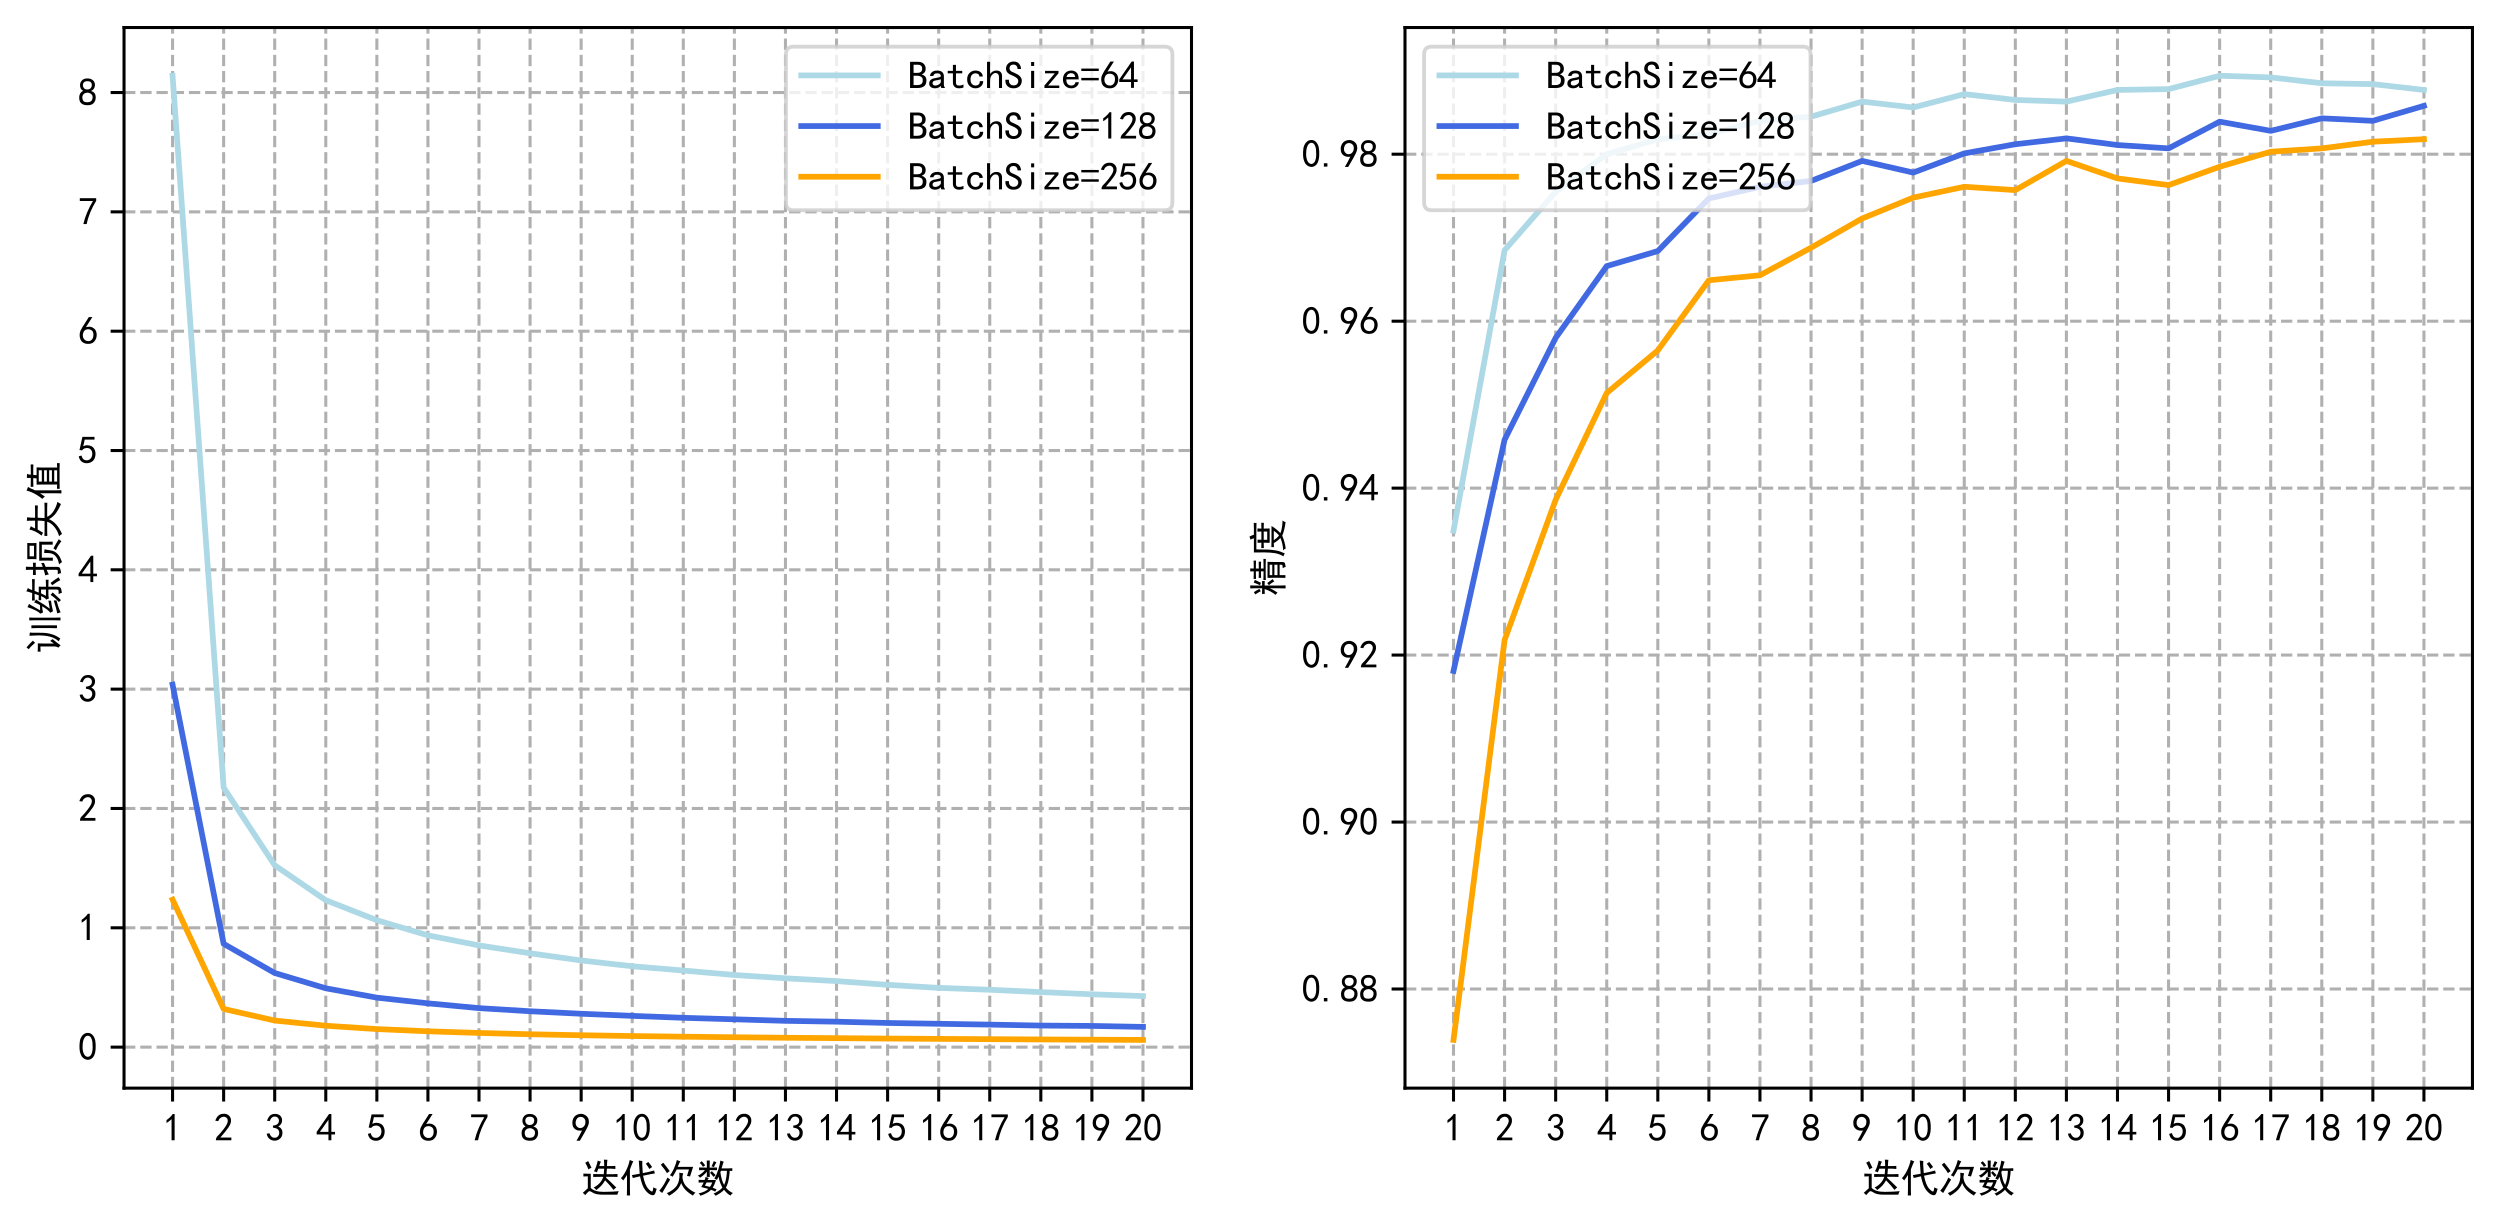 <?xml version="1.0" encoding="utf-8" standalone="no"?>
<!DOCTYPE svg PUBLIC "-//W3C//DTD SVG 1.1//EN"
  "http://www.w3.org/Graphics/SVG/1.1/DTD/svg11.dtd">
<svg height="319.944pt" version="1.1" viewBox="0 0 653.419 319.944" width="653.419pt" xmlns="http://www.w3.org/2000/svg" xmlns:xlink="http://www.w3.org/1999/xlink">
 <defs>
  <style type="text/css">*{stroke-linecap:butt;stroke-linejoin:round;}</style>
 </defs>
 <g id="figure_1">
  <g id="patch_1">
   <path d="M 0 319.944 
L 653.419 319.944 
L 653.419 0 
L 0 0 
z
" style="fill:#ffffff;"/>
  </g>
  <g id="axes_1">
   <g id="patch_2">
    <path d="M 32.419 284.4 
L 311.419 284.4 
L 311.419 7.2 
L 32.419 7.2 
z
" style="fill:#ffffff;"/>
   </g>
   <g id="matplotlib.axis_1">
    <g id="xtick_1">
     <g id="line2d_1">
      <path clip-path="url(#pf134b4cbc2)" d="M 45.101 284.4 
L 45.101 7.2 
" style="fill:none;stroke:#b0b0b0;stroke-dasharray:2.96,1.28;stroke-dashoffset:0;stroke-width:0.8;"/>
     </g>
     <g id="line2d_2">
      <defs>
       <path d="M 0 0 
L 0 3.5 
" id="md136c041a1" style="stroke:#000000;stroke-width:0.8;"/>
      </defs>
      <g>
       <use style="stroke:#000000;stroke-width:0.8;" x="45.101" xlink:href="#md136c041a1" y="284.4"/>
      </g>
     </g>
     <g id="text_1">
      <!-- 1 -->
      <g transform="translate(42.601 298.275)scale(0.1 -0.1)">
       <defs>
        <path d="M 1400 3600 
Q 1075 3275 575 2975 
L 575 3450 
Q 1200 3875 1600 4450 
L 1900 4450 
L 1900 150 
L 1400 150 
L 1400 3600 
z
" id="SimHei-31" transform="scale(0.016)"/>
       </defs>
       <use xlink:href="#SimHei-31"/>
      </g>
     </g>
    </g>
    <g id="xtick_2">
     <g id="line2d_3">
      <path clip-path="url(#pf134b4cbc2)" d="M 58.45 284.4 
L 58.45 7.2 
" style="fill:none;stroke:#b0b0b0;stroke-dasharray:2.96,1.28;stroke-dashoffset:0;stroke-width:0.8;"/>
     </g>
     <g id="line2d_4">
      <g>
       <use style="stroke:#000000;stroke-width:0.8;" x="58.45" xlink:href="#md136c041a1" y="284.4"/>
      </g>
     </g>
     <g id="text_2">
      <!-- 2 -->
      <g transform="translate(55.95 298.275)scale(0.1 -0.1)">
       <defs>
        <path d="M 300 250 
Q 325 625 650 925 
Q 975 1225 1475 1862 
Q 1975 2500 2125 2850 
Q 2275 3200 2237 3450 
Q 2200 3700 2000 3862 
Q 1800 4025 1537 4000 
Q 1275 3975 1037 3800 
Q 800 3625 675 3275 
L 200 3350 
Q 400 3925 712 4187 
Q 1025 4450 1450 4475 
Q 1700 4500 1900 4462 
Q 2100 4425 2312 4287 
Q 2525 4150 2662 3875 
Q 2800 3600 2762 3212 
Q 2725 2825 2375 2287 
Q 2025 1750 1025 600 
L 2825 600 
L 2825 150 
L 300 150 
L 300 250 
z
" id="SimHei-32" transform="scale(0.016)"/>
       </defs>
       <use xlink:href="#SimHei-32"/>
      </g>
     </g>
    </g>
    <g id="xtick_3">
     <g id="line2d_5">
      <path clip-path="url(#pf134b4cbc2)" d="M 71.799 284.4 
L 71.799 7.2 
" style="fill:none;stroke:#b0b0b0;stroke-dasharray:2.96,1.28;stroke-dashoffset:0;stroke-width:0.8;"/>
     </g>
     <g id="line2d_6">
      <g>
       <use style="stroke:#000000;stroke-width:0.8;" x="71.799" xlink:href="#md136c041a1" y="284.4"/>
      </g>
     </g>
     <g id="text_3">
      <!-- 3 -->
      <g transform="translate(69.299 298.275)scale(0.1 -0.1)">
       <defs>
        <path d="M 250 1225 
L 700 1300 
Q 800 975 1025 762 
Q 1250 550 1587 562 
Q 1925 575 2125 837 
Q 2325 1100 2300 1437 
Q 2275 1775 2037 1962 
Q 1800 2150 1275 2225 
L 1275 2550 
Q 1800 2600 2037 2825 
Q 2275 3050 2250 3412 
Q 2225 3775 1925 3937 
Q 1625 4100 1287 3975 
Q 950 3850 750 3275 
L 300 3350 
Q 450 3800 712 4100 
Q 975 4400 1425 4450 
Q 1875 4500 2212 4337 
Q 2550 4175 2687 3837 
Q 2825 3500 2725 3100 
Q 2625 2700 2150 2400 
Q 2500 2250 2687 1950 
Q 2875 1650 2812 1162 
Q 2750 675 2375 375 
Q 2000 75 1525 87 
Q 1050 100 700 387 
Q 350 675 250 1225 
z
" id="SimHei-33" transform="scale(0.016)"/>
       </defs>
       <use xlink:href="#SimHei-33"/>
      </g>
     </g>
    </g>
    <g id="xtick_4">
     <g id="line2d_7">
      <path clip-path="url(#pf134b4cbc2)" d="M 85.148 284.4 
L 85.148 7.2 
" style="fill:none;stroke:#b0b0b0;stroke-dasharray:2.96,1.28;stroke-dashoffset:0;stroke-width:0.8;"/>
     </g>
     <g id="line2d_8">
      <g>
       <use style="stroke:#000000;stroke-width:0.8;" x="85.148" xlink:href="#md136c041a1" y="284.4"/>
      </g>
     </g>
     <g id="text_4">
      <!-- 4 -->
      <g transform="translate(82.648 298.275)scale(0.1 -0.1)">
       <defs>
        <path d="M 2000 1100 
L 75 1100 
L 75 1525 
L 2100 4450 
L 2475 4450 
L 2475 1525 
L 3075 1525 
L 3075 1100 
L 2475 1100 
L 2475 150 
L 2000 150 
L 2000 1100 
z
M 2000 1525 
L 2000 3500 
L 600 1525 
L 2000 1525 
z
" id="SimHei-34" transform="scale(0.016)"/>
       </defs>
       <use xlink:href="#SimHei-34"/>
      </g>
     </g>
    </g>
    <g id="xtick_5">
     <g id="line2d_9">
      <path clip-path="url(#pf134b4cbc2)" d="M 98.498 284.4 
L 98.498 7.2 
" style="fill:none;stroke:#b0b0b0;stroke-dasharray:2.96,1.28;stroke-dashoffset:0;stroke-width:0.8;"/>
     </g>
     <g id="line2d_10">
      <g>
       <use style="stroke:#000000;stroke-width:0.8;" x="98.498" xlink:href="#md136c041a1" y="284.4"/>
      </g>
     </g>
     <g id="text_5">
      <!-- 5 -->
      <g transform="translate(95.998 298.275)scale(0.1 -0.1)">
       <defs>
        <path d="M 550 1325 
Q 725 650 1150 575 
Q 1575 500 1837 662 
Q 2100 825 2212 1087 
Q 2325 1350 2312 1675 
Q 2300 2000 2137 2225 
Q 1975 2450 1725 2525 
Q 1475 2600 1162 2525 
Q 850 2450 650 2175 
L 225 2225 
Q 275 2375 700 4375 
L 2675 4375 
L 2675 3925 
L 1075 3925 
Q 950 3250 825 2850 
Q 1200 3025 1525 3012 
Q 1850 3000 2150 2862 
Q 2450 2725 2587 2487 
Q 2725 2250 2787 2012 
Q 2850 1775 2837 1500 
Q 2825 1225 2725 937 
Q 2625 650 2425 462 
Q 2225 275 1937 162 
Q 1650 50 1275 75 
Q 900 100 562 350 
Q 225 600 100 1200 
L 550 1325 
z
" id="SimHei-35" transform="scale(0.016)"/>
       </defs>
       <use xlink:href="#SimHei-35"/>
      </g>
     </g>
    </g>
    <g id="xtick_6">
     <g id="line2d_11">
      <path clip-path="url(#pf134b4cbc2)" d="M 111.847 284.4 
L 111.847 7.2 
" style="fill:none;stroke:#b0b0b0;stroke-dasharray:2.96,1.28;stroke-dashoffset:0;stroke-width:0.8;"/>
     </g>
     <g id="line2d_12">
      <g>
       <use style="stroke:#000000;stroke-width:0.8;" x="111.847" xlink:href="#md136c041a1" y="284.4"/>
      </g>
     </g>
     <g id="text_6">
      <!-- 6 -->
      <g transform="translate(109.347 298.275)scale(0.1 -0.1)">
       <defs>
        <path d="M 250 1612 
Q 275 1975 387 2225 
Q 500 2475 725 2850 
L 1750 4450 
L 2325 4450 
L 1275 2800 
Q 1950 2975 2350 2750 
Q 2750 2525 2887 2237 
Q 3025 1950 3037 1612 
Q 3050 1275 2937 950 
Q 2825 625 2537 362 
Q 2250 100 1737 75 
Q 1225 50 862 262 
Q 500 475 362 862 
Q 225 1250 250 1612 
z
M 1025 787 
Q 1250 550 1625 525 
Q 2000 500 2250 775 
Q 2500 1050 2500 1575 
Q 2500 2100 2187 2300 
Q 1875 2500 1487 2450 
Q 1100 2400 925 2075 
Q 750 1750 775 1387 
Q 800 1025 1025 787 
z
" id="SimHei-36" transform="scale(0.016)"/>
       </defs>
       <use xlink:href="#SimHei-36"/>
      </g>
     </g>
    </g>
    <g id="xtick_7">
     <g id="line2d_13">
      <path clip-path="url(#pf134b4cbc2)" d="M 125.196 284.4 
L 125.196 7.2 
" style="fill:none;stroke:#b0b0b0;stroke-dasharray:2.96,1.28;stroke-dashoffset:0;stroke-width:0.8;"/>
     </g>
     <g id="line2d_14">
      <g>
       <use style="stroke:#000000;stroke-width:0.8;" x="125.196" xlink:href="#md136c041a1" y="284.4"/>
      </g>
     </g>
     <g id="text_7">
      <!-- 7 -->
      <g transform="translate(122.696 298.275)scale(0.1 -0.1)">
       <defs>
        <path d="M 850 150 
Q 1300 2050 2425 3925 
L 275 3925 
L 275 4375 
L 2950 4375 
L 2950 3950 
Q 1775 2050 1400 150 
L 850 150 
z
" id="SimHei-37" transform="scale(0.016)"/>
       </defs>
       <use xlink:href="#SimHei-37"/>
      </g>
     </g>
    </g>
    <g id="xtick_8">
     <g id="line2d_15">
      <path clip-path="url(#pf134b4cbc2)" d="M 138.546 284.4 
L 138.546 7.2 
" style="fill:none;stroke:#b0b0b0;stroke-dasharray:2.96,1.28;stroke-dashoffset:0;stroke-width:0.8;"/>
     </g>
     <g id="line2d_16">
      <g>
       <use style="stroke:#000000;stroke-width:0.8;" x="138.546" xlink:href="#md136c041a1" y="284.4"/>
      </g>
     </g>
     <g id="text_8">
      <!-- 8 -->
      <g transform="translate(136.046 298.275)scale(0.1 -0.1)">
       <defs>
        <path d="M 175 1375 
Q 175 1675 325 1962 
Q 475 2250 825 2425 
Q 525 2600 425 2812 
Q 325 3025 312 3300 
Q 300 3575 387 3775 
Q 475 3975 650 4150 
Q 825 4325 1037 4387 
Q 1250 4450 1500 4450 
Q 1750 4450 1950 4400 
Q 2150 4350 2375 4187 
Q 2600 4025 2700 3725 
Q 2800 3425 2687 3025 
Q 2575 2625 2100 2400 
Q 2525 2275 2700 2012 
Q 2875 1750 2875 1375 
Q 2875 1000 2762 775 
Q 2650 550 2512 400 
Q 2375 250 2137 162 
Q 1900 75 1537 75 
Q 1175 75 912 162 
Q 650 250 475 425 
Q 300 600 237 837 
Q 175 1075 175 1375 
z
M 687 1400 
Q 675 1100 787 875 
Q 900 650 1200 587 
Q 1500 525 1825 600 
Q 2150 675 2275 950 
Q 2400 1225 2362 1500 
Q 2325 1775 2050 1962 
Q 1775 2150 1450 2125 
Q 1125 2100 912 1900 
Q 700 1700 687 1400 
z
M 775 3350 
Q 775 3100 950 2875 
Q 1125 2650 1500 2650 
Q 1875 2650 2062 2875 
Q 2250 3100 2237 3412 
Q 2225 3725 2012 3875 
Q 1800 4025 1437 4000 
Q 1075 3975 925 3787 
Q 775 3600 775 3350 
z
" id="SimHei-38" transform="scale(0.016)"/>
       </defs>
       <use xlink:href="#SimHei-38"/>
      </g>
     </g>
    </g>
    <g id="xtick_9">
     <g id="line2d_17">
      <path clip-path="url(#pf134b4cbc2)" d="M 151.895 284.4 
L 151.895 7.2 
" style="fill:none;stroke:#b0b0b0;stroke-dasharray:2.96,1.28;stroke-dashoffset:0;stroke-width:0.8;"/>
     </g>
     <g id="line2d_18">
      <g>
       <use style="stroke:#000000;stroke-width:0.8;" x="151.895" xlink:href="#md136c041a1" y="284.4"/>
      </g>
     </g>
     <g id="text_9">
      <!-- 9 -->
      <g transform="translate(149.395 298.275)scale(0.1 -0.1)">
       <defs>
        <path d="M 800 75 
Q 1350 1000 1700 1750 
Q 1075 1650 662 1912 
Q 250 2175 162 2625 
Q 75 3075 175 3437 
Q 275 3800 487 4037 
Q 700 4275 1000 4375 
Q 1300 4475 1537 4475 
Q 1775 4475 2025 4375 
Q 2275 4275 2475 4075 
Q 2675 3875 2750 3662 
Q 2825 3450 2825 3112 
Q 2825 2775 2575 2250 
Q 2325 1725 1350 75 
L 800 75 
z
M 662 2875 
Q 700 2550 937 2337 
Q 1175 2125 1450 2150 
Q 1725 2175 1887 2300 
Q 2050 2425 2200 2725 
Q 2300 3100 2250 3362 
Q 2200 3625 1987 3800 
Q 1775 3975 1525 3975 
Q 1375 4000 1137 3900 
Q 900 3800 762 3500 
Q 625 3200 662 2875 
z
" id="SimHei-39" transform="scale(0.016)"/>
       </defs>
       <use xlink:href="#SimHei-39"/>
      </g>
     </g>
    </g>
    <g id="xtick_10">
     <g id="line2d_19">
      <path clip-path="url(#pf134b4cbc2)" d="M 165.244 284.4 
L 165.244 7.2 
" style="fill:none;stroke:#b0b0b0;stroke-dasharray:2.96,1.28;stroke-dashoffset:0;stroke-width:0.8;"/>
     </g>
     <g id="line2d_20">
      <g>
       <use style="stroke:#000000;stroke-width:0.8;" x="165.244" xlink:href="#md136c041a1" y="284.4"/>
      </g>
     </g>
     <g id="text_10">
      <!-- 10 -->
      <g transform="translate(160.244 298.275)scale(0.1 -0.1)">
       <defs>
        <path d="M 225 2537 
Q 250 3200 412 3587 
Q 575 3975 875 4225 
Q 1175 4475 1612 4475 
Q 2050 4475 2375 4112 
Q 2700 3750 2800 3200 
Q 2900 2650 2862 1937 
Q 2825 1225 2612 775 
Q 2400 325 1975 150 
Q 1550 -25 1125 187 
Q 700 400 525 750 
Q 350 1100 275 1487 
Q 200 1875 225 2537 
z
M 750 2687 
Q 675 2000 800 1462 
Q 925 925 1212 700 
Q 1500 475 1800 612 
Q 2100 750 2237 1162 
Q 2375 1575 2375 2062 
Q 2375 2550 2337 2950 
Q 2300 3350 2112 3675 
Q 1925 4000 1612 4012 
Q 1300 4025 1062 3700 
Q 825 3375 750 2687 
z
" id="SimHei-30" transform="scale(0.016)"/>
       </defs>
       <use xlink:href="#SimHei-31"/>
       <use x="50" xlink:href="#SimHei-30"/>
      </g>
     </g>
    </g>
    <g id="xtick_11">
     <g id="line2d_21">
      <path clip-path="url(#pf134b4cbc2)" d="M 178.593 284.4 
L 178.593 7.2 
" style="fill:none;stroke:#b0b0b0;stroke-dasharray:2.96,1.28;stroke-dashoffset:0;stroke-width:0.8;"/>
     </g>
     <g id="line2d_22">
      <g>
       <use style="stroke:#000000;stroke-width:0.8;" x="178.593" xlink:href="#md136c041a1" y="284.4"/>
      </g>
     </g>
     <g id="text_11">
      <!-- 11 -->
      <g transform="translate(173.593 298.275)scale(0.1 -0.1)">
       <use xlink:href="#SimHei-31"/>
       <use x="50" xlink:href="#SimHei-31"/>
      </g>
     </g>
    </g>
    <g id="xtick_12">
     <g id="line2d_23">
      <path clip-path="url(#pf134b4cbc2)" d="M 191.943 284.4 
L 191.943 7.2 
" style="fill:none;stroke:#b0b0b0;stroke-dasharray:2.96,1.28;stroke-dashoffset:0;stroke-width:0.8;"/>
     </g>
     <g id="line2d_24">
      <g>
       <use style="stroke:#000000;stroke-width:0.8;" x="191.943" xlink:href="#md136c041a1" y="284.4"/>
      </g>
     </g>
     <g id="text_12">
      <!-- 12 -->
      <g transform="translate(186.943 298.275)scale(0.1 -0.1)">
       <use xlink:href="#SimHei-31"/>
       <use x="50" xlink:href="#SimHei-32"/>
      </g>
     </g>
    </g>
    <g id="xtick_13">
     <g id="line2d_25">
      <path clip-path="url(#pf134b4cbc2)" d="M 205.292 284.4 
L 205.292 7.2 
" style="fill:none;stroke:#b0b0b0;stroke-dasharray:2.96,1.28;stroke-dashoffset:0;stroke-width:0.8;"/>
     </g>
     <g id="line2d_26">
      <g>
       <use style="stroke:#000000;stroke-width:0.8;" x="205.292" xlink:href="#md136c041a1" y="284.4"/>
      </g>
     </g>
     <g id="text_13">
      <!-- 13 -->
      <g transform="translate(200.292 298.275)scale(0.1 -0.1)">
       <use xlink:href="#SimHei-31"/>
       <use x="50" xlink:href="#SimHei-33"/>
      </g>
     </g>
    </g>
    <g id="xtick_14">
     <g id="line2d_27">
      <path clip-path="url(#pf134b4cbc2)" d="M 218.641 284.4 
L 218.641 7.2 
" style="fill:none;stroke:#b0b0b0;stroke-dasharray:2.96,1.28;stroke-dashoffset:0;stroke-width:0.8;"/>
     </g>
     <g id="line2d_28">
      <g>
       <use style="stroke:#000000;stroke-width:0.8;" x="218.641" xlink:href="#md136c041a1" y="284.4"/>
      </g>
     </g>
     <g id="text_14">
      <!-- 14 -->
      <g transform="translate(213.641 298.275)scale(0.1 -0.1)">
       <use xlink:href="#SimHei-31"/>
       <use x="50" xlink:href="#SimHei-34"/>
      </g>
     </g>
    </g>
    <g id="xtick_15">
     <g id="line2d_29">
      <path clip-path="url(#pf134b4cbc2)" d="M 231.991 284.4 
L 231.991 7.2 
" style="fill:none;stroke:#b0b0b0;stroke-dasharray:2.96,1.28;stroke-dashoffset:0;stroke-width:0.8;"/>
     </g>
     <g id="line2d_30">
      <g>
       <use style="stroke:#000000;stroke-width:0.8;" x="231.991" xlink:href="#md136c041a1" y="284.4"/>
      </g>
     </g>
     <g id="text_15">
      <!-- 15 -->
      <g transform="translate(226.991 298.275)scale(0.1 -0.1)">
       <use xlink:href="#SimHei-31"/>
       <use x="50" xlink:href="#SimHei-35"/>
      </g>
     </g>
    </g>
    <g id="xtick_16">
     <g id="line2d_31">
      <path clip-path="url(#pf134b4cbc2)" d="M 245.34 284.4 
L 245.34 7.2 
" style="fill:none;stroke:#b0b0b0;stroke-dasharray:2.96,1.28;stroke-dashoffset:0;stroke-width:0.8;"/>
     </g>
     <g id="line2d_32">
      <g>
       <use style="stroke:#000000;stroke-width:0.8;" x="245.34" xlink:href="#md136c041a1" y="284.4"/>
      </g>
     </g>
     <g id="text_16">
      <!-- 16 -->
      <g transform="translate(240.34 298.275)scale(0.1 -0.1)">
       <use xlink:href="#SimHei-31"/>
       <use x="50" xlink:href="#SimHei-36"/>
      </g>
     </g>
    </g>
    <g id="xtick_17">
     <g id="line2d_33">
      <path clip-path="url(#pf134b4cbc2)" d="M 258.689 284.4 
L 258.689 7.2 
" style="fill:none;stroke:#b0b0b0;stroke-dasharray:2.96,1.28;stroke-dashoffset:0;stroke-width:0.8;"/>
     </g>
     <g id="line2d_34">
      <g>
       <use style="stroke:#000000;stroke-width:0.8;" x="258.689" xlink:href="#md136c041a1" y="284.4"/>
      </g>
     </g>
     <g id="text_17">
      <!-- 17 -->
      <g transform="translate(253.689 298.275)scale(0.1 -0.1)">
       <use xlink:href="#SimHei-31"/>
       <use x="50" xlink:href="#SimHei-37"/>
      </g>
     </g>
    </g>
    <g id="xtick_18">
     <g id="line2d_35">
      <path clip-path="url(#pf134b4cbc2)" d="M 272.038 284.4 
L 272.038 7.2 
" style="fill:none;stroke:#b0b0b0;stroke-dasharray:2.96,1.28;stroke-dashoffset:0;stroke-width:0.8;"/>
     </g>
     <g id="line2d_36">
      <g>
       <use style="stroke:#000000;stroke-width:0.8;" x="272.038" xlink:href="#md136c041a1" y="284.4"/>
      </g>
     </g>
     <g id="text_18">
      <!-- 18 -->
      <g transform="translate(267.038 298.275)scale(0.1 -0.1)">
       <use xlink:href="#SimHei-31"/>
       <use x="50" xlink:href="#SimHei-38"/>
      </g>
     </g>
    </g>
    <g id="xtick_19">
     <g id="line2d_37">
      <path clip-path="url(#pf134b4cbc2)" d="M 285.388 284.4 
L 285.388 7.2 
" style="fill:none;stroke:#b0b0b0;stroke-dasharray:2.96,1.28;stroke-dashoffset:0;stroke-width:0.8;"/>
     </g>
     <g id="line2d_38">
      <g>
       <use style="stroke:#000000;stroke-width:0.8;" x="285.388" xlink:href="#md136c041a1" y="284.4"/>
      </g>
     </g>
     <g id="text_19">
      <!-- 19 -->
      <g transform="translate(280.388 298.275)scale(0.1 -0.1)">
       <use xlink:href="#SimHei-31"/>
       <use x="50" xlink:href="#SimHei-39"/>
      </g>
     </g>
    </g>
    <g id="xtick_20">
     <g id="line2d_39">
      <path clip-path="url(#pf134b4cbc2)" d="M 298.737 284.4 
L 298.737 7.2 
" style="fill:none;stroke:#b0b0b0;stroke-dasharray:2.96,1.28;stroke-dashoffset:0;stroke-width:0.8;"/>
     </g>
     <g id="line2d_40">
      <g>
       <use style="stroke:#000000;stroke-width:0.8;" x="298.737" xlink:href="#md136c041a1" y="284.4"/>
      </g>
     </g>
     <g id="text_20">
      <!-- 20 -->
      <g transform="translate(293.737 298.275)scale(0.1 -0.1)">
       <use xlink:href="#SimHei-32"/>
       <use x="50" xlink:href="#SimHei-30"/>
      </g>
     </g>
    </g>
    <g id="text_21">
     <!-- 迭代次数 -->
     <g transform="translate(151.919 311.494)scale(0.1 -0.1)">
      <defs>
       <path d="M 3900 1875 
Q 3600 1350 3287 1012 
Q 2975 675 2450 275 
Q 2350 475 2025 700 
Q 2600 975 3012 1425 
Q 3425 1875 3600 2450 
Q 2350 2450 1950 2425 
L 1950 2900 
Q 2375 2875 3675 2875 
Q 3725 3250 3750 3775 
L 2800 3775 
Q 2675 3450 2550 3175 
Q 2300 3300 2075 3350 
Q 2275 3675 2425 4112 
Q 2575 4550 2700 5100 
Q 2850 5000 3225 4925 
Q 3075 4725 2950 4200 
L 3750 4200 
Q 3750 4850 3700 5250 
L 4275 5225 
Q 4225 4925 4200 4200 
L 4950 4200 
Q 5175 4200 5575 4225 
L 5575 3725 
Q 5175 3775 4875 3775 
L 4200 3775 
Q 4175 3250 4125 2875 
L 5150 2875 
Q 5475 2875 5925 2900 
L 5925 2425 
Q 5475 2450 5075 2450 
L 4100 2450 
L 4050 2300 
Q 4650 1775 5725 700 
Q 5600 650 5275 300 
Q 4775 975 3900 1875 
z
M 1550 2950 
L 1550 625 
Q 2200 -25 3712 -12 
Q 5225 0 6125 100 
Q 5950 -225 5900 -475 
L 3575 -475 
Q 2975 -475 2525 -387 
Q 2075 -300 1725 -50 
Q 1375 200 1162 12 
Q 950 -175 650 -550 
Q 500 -350 250 -175 
Q 775 275 1075 575 
L 1075 2525 
Q 750 2525 350 2500 
L 350 2975 
Q 775 2950 1075 2950 
L 1550 2950 
z
M 1125 5025 
Q 1525 4275 1675 3900 
Q 1450 3875 1175 3650 
Q 950 4275 650 4750 
Q 900 4850 1125 5025 
z
" id="SimHei-8fed" transform="scale(0.016)"/>
       <path d="M 3300 2950 
Q 3175 4575 3150 5100 
Q 3300 5075 3725 5025 
Q 3675 4725 3800 3050 
Q 5000 3275 5650 3475 
L 5775 3000 
Q 5500 2975 3850 2625 
Q 4150 1050 4737 450 
Q 5325 -150 5412 125 
Q 5500 400 5525 725 
Q 5800 550 6075 500 
Q 5900 -200 5737 -425 
Q 5575 -650 5137 -500 
Q 4700 -350 4187 300 
Q 3675 950 3350 2525 
Q 2400 2325 2175 2250 
L 2025 2725 
Q 2425 2775 3300 2950 
z
M 2250 4975 
Q 2100 4725 1700 3650 
L 1700 475 
Q 1700 -50 1725 -600 
L 1200 -600 
Q 1225 -50 1225 475 
L 1225 2750 
Q 850 2150 600 1850 
Q 450 2050 225 2225 
Q 625 2600 1050 3425 
Q 1475 4250 1675 5200 
Q 2050 5025 2250 4975 
z
M 4700 4875 
Q 5150 4325 5325 4050 
Q 5100 3900 4875 3725 
Q 4650 4150 4300 4575 
Q 4500 4700 4700 4875 
z
" id="SimHei-4ee3" transform="scale(0.016)"/>
       <path d="M 4150 3025 
Q 4000 2550 4050 2187 
Q 4100 1825 4275 1450 
Q 4450 1075 4800 750 
Q 5150 425 5475 212 
Q 5800 0 6150 -150 
Q 5875 -350 5750 -625 
Q 5250 -325 4887 -25 
Q 4525 275 4275 612 
Q 4025 950 3825 1425 
Q 3525 625 2950 125 
Q 2375 -375 1850 -650 
Q 1675 -400 1475 -225 
Q 2025 0 2487 362 
Q 2950 725 3162 1100 
Q 3375 1475 3450 1825 
Q 3525 2175 3537 2400 
Q 3550 2625 3525 3125 
Q 3825 3050 4150 3025 
z
M 3700 4975 
Q 3625 4900 3475 4575 
Q 3325 4250 3250 4075 
L 5775 4075 
Q 5650 3725 5550 3362 
Q 5450 3000 5275 2500 
Q 5000 2575 4775 2600 
Q 5025 3350 5100 3650 
L 3100 3650 
Q 2975 3400 2812 3100 
Q 2650 2800 2425 2450 
Q 2275 2600 1975 2700 
Q 2300 3050 2625 3762 
Q 2950 4475 3125 5200 
Q 3450 5025 3700 4975 
z
M 2025 2000 
Q 1825 1675 1475 1087 
Q 1125 500 725 -200 
Q 500 -25 250 175 
Q 725 725 1037 1262 
Q 1350 1800 1575 2325 
Q 1750 2175 2025 2000 
z
M 900 4750 
Q 1725 3725 1950 3375 
Q 1750 3250 1500 3050 
Q 1250 3525 500 4425 
Q 700 4575 900 4750 
z
" id="SimHei-6b21" transform="scale(0.016)"/>
       <path d="M 4525 4925 
Q 4475 4800 4400 4587 
Q 4325 4375 4175 3825 
L 5325 3825 
Q 5575 3825 5925 3850 
L 5925 3400 
Q 5650 3425 5500 3425 
Q 5500 3025 5362 2162 
Q 5225 1300 4875 675 
Q 5125 375 5437 137 
Q 5750 -100 6025 -200 
Q 5725 -425 5625 -625 
Q 5325 -450 5075 -225 
Q 4825 0 4575 325 
Q 4300 25 3987 -187 
Q 3675 -400 3200 -650 
Q 3075 -425 2850 -300 
Q 3225 -150 3650 125 
Q 4075 400 4300 675 
Q 4125 1025 3962 1425 
Q 3800 1825 3675 2475 
Q 3600 2275 3425 1950 
Q 3250 2050 3000 2150 
Q 3400 2850 3650 3675 
Q 3900 4500 3975 5100 
Q 4275 4975 4525 4925 
z
M 2100 2250 
Q 2000 2150 1875 1925 
L 3250 1925 
Q 3100 1300 2725 675 
Q 3125 525 3350 400 
Q 3225 225 3125 25 
Q 2900 175 2450 325 
Q 1950 -225 725 -650 
Q 600 -375 400 -275 
Q 1575 0 2000 475 
Q 1300 650 850 775 
Q 1000 1000 1250 1525 
Q 1000 1525 425 1500 
L 425 1950 
Q 900 1925 1400 1925 
Q 1500 2150 1550 2425 
Q 1825 2325 2100 2250 
z
M 1775 3950 
Q 1775 4550 1750 5100 
L 2250 5100 
Q 2225 4575 2225 3950 
Q 3075 3950 3425 3975 
L 3425 3525 
Q 3075 3550 2225 3550 
Q 2225 2825 2250 2425 
L 1750 2425 
Q 1775 2775 1775 3300 
Q 1650 3100 1300 2787 
Q 950 2475 650 2300 
Q 525 2525 275 2625 
Q 500 2700 875 2975 
Q 1250 3250 1450 3550 
Q 950 3550 500 3525 
L 500 3975 
Q 925 3950 1775 3950 
z
M 3975 3175 
Q 4200 1700 4600 1125 
Q 4850 1700 4937 2287 
Q 5025 2875 5050 3425 
L 4075 3425 
L 3975 3175 
z
M 1450 1000 
Q 1750 925 2275 800 
Q 2475 1050 2650 1525 
L 1725 1525 
Q 1600 1275 1450 1000 
z
M 3325 4825 
Q 3200 4625 3125 4450 
Q 3050 4275 2925 4025 
Q 2725 4125 2525 4175 
Q 2725 4500 2900 5000 
Q 3150 4875 3325 4825 
z
M 2575 3375 
Q 2900 3050 3200 2725 
Q 3050 2600 2875 2425 
Q 2525 2850 2300 3100 
Q 2450 3225 2575 3375 
z
M 925 5000 
Q 1275 4650 1500 4300 
L 1125 4075 
Q 950 4425 600 4725 
Q 825 4875 925 5000 
z
" id="SimHei-6570" transform="scale(0.016)"/>
      </defs>
      <use xlink:href="#SimHei-8fed"/>
      <use x="100" xlink:href="#SimHei-4ee3"/>
      <use x="200" xlink:href="#SimHei-6b21"/>
      <use x="300" xlink:href="#SimHei-6570"/>
     </g>
    </g>
   </g>
   <g id="matplotlib.axis_2">
    <g id="ytick_1">
     <g id="line2d_41">
      <path clip-path="url(#pf134b4cbc2)" d="M 32.419 273.684 
L 311.419 273.684 
" style="fill:none;stroke:#b0b0b0;stroke-dasharray:2.96,1.28;stroke-dashoffset:0;stroke-width:0.8;"/>
     </g>
     <g id="line2d_42">
      <defs>
       <path d="M 0 0 
L -3.5 0 
" id="m1b7a183cdd" style="stroke:#000000;stroke-width:0.8;"/>
      </defs>
      <g>
       <use style="stroke:#000000;stroke-width:0.8;" x="32.419" xlink:href="#m1b7a183cdd" y="273.684"/>
      </g>
     </g>
     <g id="text_22">
      <!-- 0 -->
      <g transform="translate(20.419 277.121)scale(0.1 -0.1)">
       <use xlink:href="#SimHei-30"/>
      </g>
     </g>
    </g>
    <g id="ytick_2">
     <g id="line2d_43">
      <path clip-path="url(#pf134b4cbc2)" d="M 32.419 242.497 
L 311.419 242.497 
" style="fill:none;stroke:#b0b0b0;stroke-dasharray:2.96,1.28;stroke-dashoffset:0;stroke-width:0.8;"/>
     </g>
     <g id="line2d_44">
      <g>
       <use style="stroke:#000000;stroke-width:0.8;" x="32.419" xlink:href="#m1b7a183cdd" y="242.497"/>
      </g>
     </g>
     <g id="text_23">
      <!-- 1 -->
      <g transform="translate(20.419 245.934)scale(0.1 -0.1)">
       <use xlink:href="#SimHei-31"/>
      </g>
     </g>
    </g>
    <g id="ytick_3">
     <g id="line2d_45">
      <path clip-path="url(#pf134b4cbc2)" d="M 32.419 211.309 
L 311.419 211.309 
" style="fill:none;stroke:#b0b0b0;stroke-dasharray:2.96,1.28;stroke-dashoffset:0;stroke-width:0.8;"/>
     </g>
     <g id="line2d_46">
      <g>
       <use style="stroke:#000000;stroke-width:0.8;" x="32.419" xlink:href="#m1b7a183cdd" y="211.309"/>
      </g>
     </g>
     <g id="text_24">
      <!-- 2 -->
      <g transform="translate(20.419 214.747)scale(0.1 -0.1)">
       <use xlink:href="#SimHei-32"/>
      </g>
     </g>
    </g>
    <g id="ytick_4">
     <g id="line2d_47">
      <path clip-path="url(#pf134b4cbc2)" d="M 32.419 180.122 
L 311.419 180.122 
" style="fill:none;stroke:#b0b0b0;stroke-dasharray:2.96,1.28;stroke-dashoffset:0;stroke-width:0.8;"/>
     </g>
     <g id="line2d_48">
      <g>
       <use style="stroke:#000000;stroke-width:0.8;" x="32.419" xlink:href="#m1b7a183cdd" y="180.122"/>
      </g>
     </g>
     <g id="text_25">
      <!-- 3 -->
      <g transform="translate(20.419 183.56)scale(0.1 -0.1)">
       <use xlink:href="#SimHei-33"/>
      </g>
     </g>
    </g>
    <g id="ytick_5">
     <g id="line2d_49">
      <path clip-path="url(#pf134b4cbc2)" d="M 32.419 148.935 
L 311.419 148.935 
" style="fill:none;stroke:#b0b0b0;stroke-dasharray:2.96,1.28;stroke-dashoffset:0;stroke-width:0.8;"/>
     </g>
     <g id="line2d_50">
      <g>
       <use style="stroke:#000000;stroke-width:0.8;" x="32.419" xlink:href="#m1b7a183cdd" y="148.935"/>
      </g>
     </g>
     <g id="text_26">
      <!-- 4 -->
      <g transform="translate(20.419 152.372)scale(0.1 -0.1)">
       <use xlink:href="#SimHei-34"/>
      </g>
     </g>
    </g>
    <g id="ytick_6">
     <g id="line2d_51">
      <path clip-path="url(#pf134b4cbc2)" d="M 32.419 117.748 
L 311.419 117.748 
" style="fill:none;stroke:#b0b0b0;stroke-dasharray:2.96,1.28;stroke-dashoffset:0;stroke-width:0.8;"/>
     </g>
     <g id="line2d_52">
      <g>
       <use style="stroke:#000000;stroke-width:0.8;" x="32.419" xlink:href="#m1b7a183cdd" y="117.748"/>
      </g>
     </g>
     <g id="text_27">
      <!-- 5 -->
      <g transform="translate(20.419 121.185)scale(0.1 -0.1)">
       <use xlink:href="#SimHei-35"/>
      </g>
     </g>
    </g>
    <g id="ytick_7">
     <g id="line2d_53">
      <path clip-path="url(#pf134b4cbc2)" d="M 32.419 86.56 
L 311.419 86.56 
" style="fill:none;stroke:#b0b0b0;stroke-dasharray:2.96,1.28;stroke-dashoffset:0;stroke-width:0.8;"/>
     </g>
     <g id="line2d_54">
      <g>
       <use style="stroke:#000000;stroke-width:0.8;" x="32.419" xlink:href="#m1b7a183cdd" y="86.56"/>
      </g>
     </g>
     <g id="text_28">
      <!-- 6 -->
      <g transform="translate(20.419 89.998)scale(0.1 -0.1)">
       <use xlink:href="#SimHei-36"/>
      </g>
     </g>
    </g>
    <g id="ytick_8">
     <g id="line2d_55">
      <path clip-path="url(#pf134b4cbc2)" d="M 32.419 55.373 
L 311.419 55.373 
" style="fill:none;stroke:#b0b0b0;stroke-dasharray:2.96,1.28;stroke-dashoffset:0;stroke-width:0.8;"/>
     </g>
     <g id="line2d_56">
      <g>
       <use style="stroke:#000000;stroke-width:0.8;" x="32.419" xlink:href="#m1b7a183cdd" y="55.373"/>
      </g>
     </g>
     <g id="text_29">
      <!-- 7 -->
      <g transform="translate(20.419 58.811)scale(0.1 -0.1)">
       <use xlink:href="#SimHei-37"/>
      </g>
     </g>
    </g>
    <g id="ytick_9">
     <g id="line2d_57">
      <path clip-path="url(#pf134b4cbc2)" d="M 32.419 24.186 
L 311.419 24.186 
" style="fill:none;stroke:#b0b0b0;stroke-dasharray:2.96,1.28;stroke-dashoffset:0;stroke-width:0.8;"/>
     </g>
     <g id="line2d_58">
      <g>
       <use style="stroke:#000000;stroke-width:0.8;" x="32.419" xlink:href="#m1b7a183cdd" y="24.186"/>
      </g>
     </g>
     <g id="text_30">
      <!-- 8 -->
      <g transform="translate(20.419 27.623)scale(0.1 -0.1)">
       <use xlink:href="#SimHei-38"/>
      </g>
     </g>
    </g>
    <g id="text_31">
     <!-- 训练损失值 -->
     <g transform="translate(15.169 170.8)rotate(-90)scale(0.1 -0.1)">
      <defs>
       <path d="M 1650 3300 
Q 1625 2725 1625 2225 
L 1625 675 
Q 1950 1125 2050 1275 
Q 2175 1125 2350 900 
Q 2025 500 1800 212 
Q 1575 -75 1325 -425 
Q 1150 -200 950 -50 
Q 1150 225 1150 625 
L 1150 2875 
L 975 2875 
Q 600 2875 300 2850 
L 300 3325 
Q 600 3300 975 3300 
L 1650 3300 
z
M 3425 4600 
Q 3375 4350 3387 3362 
Q 3400 2375 3337 1887 
Q 3275 1400 3087 837 
Q 2900 275 2450 -375 
Q 2225 -200 1975 -125 
Q 2550 500 2762 1362 
Q 2975 2225 2950 3337 
Q 2925 4450 2900 4675 
Q 3150 4625 3425 4600 
z
M 5875 4700 
Q 5850 4500 5850 3975 
L 5850 625 
Q 5850 125 5875 -400 
L 5400 -400 
Q 5425 125 5425 600 
L 5425 3975 
Q 5425 4500 5400 4700 
L 5875 4700 
z
M 4600 175 
L 4125 175 
Q 4150 725 4150 1150 
L 4150 3600 
Q 4150 4050 4125 4350 
L 4600 4350 
L 4600 175 
z
M 1000 5150 
Q 1650 4600 2100 4100 
Q 1875 3925 1750 3750 
Q 1050 4550 700 4800 
Q 850 4950 1000 5150 
z
" id="SimHei-8bad" transform="scale(0.016)"/>
       <path d="M 3300 3825 
Q 2950 3825 2400 3800 
L 2400 4250 
Q 2950 4225 3325 4225 
L 3625 4225 
Q 3875 4950 3900 5175 
Q 4200 5025 4450 4925 
Q 4350 4825 4262 4612 
Q 4175 4400 4100 4225 
L 5025 4225 
Q 5425 4225 5900 4250 
L 5900 3800 
Q 5550 3825 5025 3825 
L 3975 3825 
Q 3850 3525 3700 3150 
L 4675 3150 
Q 4650 2875 4650 2475 
L 4650 1975 
L 4975 1975 
Q 5350 1975 5800 2000 
L 5800 1550 
Q 5350 1575 4975 1575 
L 4650 1575 
L 4650 125 
Q 4650 -300 4462 -425 
Q 4275 -550 3650 -625 
Q 3625 -375 3450 -100 
Q 4075 -125 4137 -25 
Q 4200 75 4200 325 
L 4200 1575 
L 3425 1575 
Q 3250 1575 3100 1562 
Q 2950 1550 2750 1475 
Q 2650 1725 2550 1950 
Q 2800 2025 3125 2775 
Q 2950 2775 2450 2750 
L 2450 3175 
Q 3025 3150 3250 3150 
Q 3400 3525 3500 3825 
L 3300 3825 
z
M 1650 2950 
Q 1875 3300 2100 3900 
Q 2325 3725 2575 3600 
Q 2325 3275 2025 2750 
Q 1725 2225 1075 1350 
Q 1300 1400 2400 1575 
Q 2350 1300 2375 1150 
Q 1825 1100 650 825 
Q 525 1075 400 1275 
Q 625 1400 887 1737 
Q 1150 2075 1450 2575 
Q 1300 2600 1012 2562 
Q 725 2525 450 2450 
Q 350 2675 250 2925 
Q 500 3075 812 3725 
Q 1125 4375 1325 5000 
Q 1600 4825 1850 4750 
Q 1600 4375 1387 3962 
Q 1175 3550 800 2925 
Q 1375 2925 1650 2950 
z
M 2425 700 
Q 2400 425 2425 250 
Q 2000 150 1462 -25 
Q 925 -200 475 -425 
Q 400 -150 300 125 
Q 950 275 1187 337 
Q 1425 400 2425 700 
z
M 3725 875 
Q 3650 800 3287 400 
Q 2925 0 2475 -475 
Q 2300 -250 2150 -125 
Q 2425 100 2750 462 
Q 3075 825 3325 1225 
Q 3475 1050 3725 875 
z
M 5275 1225 
Q 5925 375 6200 -100 
Q 5950 -200 5750 -375 
Q 5475 175 4900 950 
Q 5075 1050 5275 1225 
z
M 4200 1975 
L 4200 2775 
L 3575 2775 
Q 3325 2250 3175 1975 
L 4200 1975 
z
" id="SimHei-7ec3" transform="scale(0.016)"/>
       <path d="M 1175 4600 
Q 1175 4950 1150 5250 
L 1675 5250 
Q 1650 4975 1650 4600 
L 1650 4075 
Q 1950 4075 2325 4100 
L 2325 3625 
Q 1950 3650 1650 3650 
L 1650 2500 
Q 1875 2550 2275 2750 
Q 2275 2550 2300 2300 
Q 2025 2200 1650 2025 
L 1650 175 
Q 1650 -225 1425 -325 
Q 1200 -425 625 -500 
Q 600 -250 450 50 
Q 800 25 987 37 
Q 1175 50 1175 350 
L 1175 1850 
Q 675 1675 400 1500 
Q 375 1800 250 2100 
Q 600 2150 1175 2350 
L 1175 3650 
Q 650 3650 325 3625 
L 325 4100 
Q 625 4075 1175 4075 
L 1175 4600 
z
M 5550 5025 
Q 5525 4650 5525 4275 
Q 5525 3925 5550 3525 
L 2900 3525 
Q 2925 3925 2925 4275 
Q 2925 4650 2900 5025 
L 5550 5025 
z
M 5775 3075 
Q 5750 2725 5750 2350 
L 5750 1725 
Q 5750 1350 5775 875 
L 5275 875 
L 5275 2650 
L 3150 2650 
L 3150 850 
L 2650 850 
Q 2675 1275 2675 1700 
L 2675 2325 
Q 2675 2600 2650 3075 
L 5775 3075 
z
M 4525 2200 
Q 4425 1825 4362 1337 
Q 4300 850 4125 537 
Q 3950 225 3600 -62 
Q 3250 -350 2425 -650 
Q 2325 -450 2050 -175 
Q 2750 -50 3137 200 
Q 3525 450 3700 762 
Q 3875 1075 3900 1462 
Q 3925 1850 3925 2275 
Q 4225 2225 4525 2200 
z
M 5100 3925 
L 5100 4650 
L 3375 4650 
L 3375 3925 
L 5100 3925 
z
M 4675 750 
Q 4975 575 5412 337 
Q 5850 100 6175 -125 
Q 5975 -325 5850 -550 
Q 5525 -300 5200 -87 
Q 4875 125 4375 350 
Q 4550 550 4675 750 
z
" id="SimHei-635f" transform="scale(0.016)"/>
       <path d="M 2050 4450 
Q 1925 4325 1675 3750 
L 2950 3750 
Q 2950 4650 2925 5100 
Q 3175 5075 3500 5050 
Q 3450 4700 3437 4425 
Q 3425 4150 3425 3750 
L 4600 3750 
Q 5000 3750 5425 3775 
L 5425 3300 
Q 5025 3325 4600 3325 
L 3425 3325 
Q 3425 2775 3375 2200 
L 5050 2200 
Q 5425 2200 5875 2225 
L 5875 1750 
Q 5425 1775 5050 1775 
L 3575 1775 
Q 3875 1100 4600 675 
Q 5325 250 6025 100 
Q 5825 -150 5675 -475 
Q 4950 -200 4250 287 
Q 3550 775 3200 1475 
Q 2900 825 2325 300 
Q 1750 -225 775 -650 
Q 650 -400 400 -175 
Q 1250 50 1912 587 
Q 2575 1125 2775 1775 
L 1325 1775 
Q 925 1775 450 1750 
L 450 2225 
Q 925 2200 1325 2200 
L 2875 2200 
Q 2950 2725 2950 3325 
L 1500 3325 
Q 1200 2800 975 2450 
Q 775 2575 500 2675 
Q 950 3225 1187 3750 
Q 1425 4275 1500 4675 
Q 1800 4525 2050 4450 
z
" id="SimHei-5931" transform="scale(0.016)"/>
       <path d="M 3675 4450 
L 3675 5100 
Q 3975 5075 4350 5050 
Q 4225 4875 4200 4450 
L 5125 4450 
Q 5550 4450 5875 4475 
L 5875 4025 
Q 5525 4050 5125 4050 
L 4175 4050 
L 4125 3500 
L 5400 3500 
Q 5375 3200 5375 2700 
L 5375 150 
Q 5875 150 6100 175 
L 6100 -275 
Q 5775 -250 5200 -250 
L 2850 -250 
Q 2275 -250 1900 -275 
L 1900 175 
Q 2125 150 2600 150 
L 2600 2700 
Q 2600 3175 2575 3500 
L 3600 3500 
L 3650 4050 
L 3200 4050 
Q 2575 4050 2225 4025 
L 2225 4475 
Q 2550 4450 3200 4450 
L 3675 4450 
z
M 2225 4900 
Q 2025 4675 1650 3750 
L 1650 450 
Q 1650 -75 1675 -550 
L 1150 -550 
Q 1175 -125 1175 375 
L 1175 2950 
Q 875 2450 625 2150 
Q 425 2425 250 2575 
Q 500 2825 937 3537 
Q 1375 4250 1625 5150 
Q 1975 4975 2225 4900 
z
M 4925 2650 
L 4925 3150 
L 3075 3150 
L 3075 2650 
L 4925 2650 
z
M 4925 150 
L 4925 625 
L 3075 625 
L 3075 150 
L 4925 150 
z
M 4925 1000 
L 4925 1450 
L 3075 1450 
L 3075 1000 
L 4925 1000 
z
M 4925 1825 
L 4925 2275 
L 3075 2275 
L 3075 1825 
L 4925 1825 
z
" id="SimHei-503c" transform="scale(0.016)"/>
      </defs>
      <use xlink:href="#SimHei-8bad"/>
      <use x="100" xlink:href="#SimHei-7ec3"/>
      <use x="200" xlink:href="#SimHei-635f"/>
      <use x="300" xlink:href="#SimHei-5931"/>
      <use x="400" xlink:href="#SimHei-503c"/>
     </g>
    </g>
   </g>
   <g id="line2d_59">
    <path clip-path="url(#pf134b4cbc2)" d="M 45.101 19.8 
L 58.45 205.849 
L 71.799 226.155 
L 85.148 235.295 
L 98.498 240.522 
L 111.847 244.474 
L 125.196 247.102 
L 138.546 249.16 
L 151.895 251.038 
L 165.244 252.554 
L 178.593 253.664 
L 191.943 254.835 
L 205.292 255.696 
L 218.641 256.427 
L 231.991 257.408 
L 245.34 258.197 
L 258.689 258.692 
L 272.038 259.309 
L 285.388 259.879 
L 298.737 260.339 
" style="fill:none;stroke:#add8e6;stroke-linecap:square;stroke-width:1.5;"/>
   </g>
   <g id="line2d_60">
    <path clip-path="url(#pf134b4cbc2)" d="M 45.101 178.949 
L 58.45 246.69 
L 71.799 254.318 
L 85.148 258.312 
L 98.498 260.754 
L 111.847 262.242 
L 125.196 263.494 
L 138.546 264.309 
L 151.895 264.961 
L 165.244 265.516 
L 178.593 266.02 
L 191.943 266.413 
L 205.292 266.814 
L 218.641 267.035 
L 231.991 267.372 
L 245.34 267.582 
L 258.689 267.799 
L 272.038 268.051 
L 285.388 268.144 
L 298.737 268.397 
" style="fill:none;stroke:#4169e1;stroke-linecap:square;stroke-width:1.5;"/>
   </g>
   <g id="line2d_61">
    <path clip-path="url(#pf134b4cbc2)" d="M 45.101 235.127 
L 58.45 263.703 
L 71.799 266.743 
L 85.148 268.091 
L 98.498 268.968 
L 111.847 269.55 
L 125.196 269.977 
L 138.546 270.321 
L 151.895 270.581 
L 165.244 270.785 
L 178.593 270.957 
L 191.943 271.102 
L 205.292 271.235 
L 218.641 271.338 
L 231.991 271.447 
L 245.34 271.528 
L 258.689 271.606 
L 272.038 271.68 
L 285.388 271.743 
L 298.737 271.8 
" style="fill:none;stroke:#ffa500;stroke-linecap:square;stroke-width:1.5;"/>
   </g>
   <g id="patch_3">
    <path d="M 32.419 284.4 
L 32.419 7.2 
" style="fill:none;stroke:#000000;stroke-linecap:square;stroke-linejoin:miter;stroke-width:0.8;"/>
   </g>
   <g id="patch_4">
    <path d="M 311.419 284.4 
L 311.419 7.2 
" style="fill:none;stroke:#000000;stroke-linecap:square;stroke-linejoin:miter;stroke-width:0.8;"/>
   </g>
   <g id="patch_5">
    <path d="M 32.419 284.4 
L 311.419 284.4 
" style="fill:none;stroke:#000000;stroke-linecap:square;stroke-linejoin:miter;stroke-width:0.8;"/>
   </g>
   <g id="patch_6">
    <path d="M 32.419 7.2 
L 311.419 7.2 
" style="fill:none;stroke:#000000;stroke-linecap:square;stroke-linejoin:miter;stroke-width:0.8;"/>
   </g>
   <g id="legend_1">
    <g id="patch_7">
     <path d="M 207.419 54.95 
L 304.419 54.95 
Q 306.419 54.95 306.419 52.95 
L 306.419 14.2 
Q 306.419 12.2 304.419 12.2 
L 207.419 12.2 
Q 205.419 12.2 205.419 14.2 
L 205.419 52.95 
Q 205.419 54.95 207.419 54.95 
z
" style="fill:#ffffff;opacity:0.8;stroke:#cccccc;stroke-linejoin:miter;"/>
    </g>
    <g id="line2d_62">
     <path d="M 209.419 19.7 
L 229.419 19.7 
" style="fill:none;stroke:#add8e6;stroke-linecap:square;stroke-width:1.5;"/>
    </g>
    <g id="line2d_63"/>
    <g id="text_32">
     <!-- BatchSize=64 -->
     <g transform="translate(237.419 23.2)scale(0.1 -0.1)">
      <defs>
       <path d="M 2950 1400 
Q 2950 675 2550 400 
Q 2150 125 1525 125 
L 275 125 
L 275 4400 
L 1575 4400 
Q 2200 4400 2512 4075 
Q 2825 3750 2825 3300 
Q 2825 2850 2612 2637 
Q 2400 2425 2175 2350 
Q 2475 2275 2712 2037 
Q 2950 1800 2950 1400 
z
M 2250 3300 
Q 2250 3625 2062 3775 
Q 1875 3925 1600 3925 
L 850 3925 
L 850 2600 
L 1575 2600 
Q 1850 2600 2050 2762 
Q 2250 2925 2250 3300 
z
M 2350 1400 
Q 2350 1800 2087 1962 
Q 1825 2125 1500 2125 
L 850 2125 
L 850 600 
L 1425 600 
Q 1875 600 2112 775 
Q 2350 950 2350 1400 
z
" id="SimHei-42" transform="scale(0.016)"/>
       <path d="M 2875 125 
L 2275 125 
Q 2225 175 2200 262 
Q 2175 350 2175 475 
Q 2000 275 1750 175 
Q 1500 75 1225 75 
Q 825 75 550 275 
Q 275 475 275 850 
Q 275 1225 525 1450 
Q 775 1675 1300 1750 
Q 1650 1800 1912 1875 
Q 2175 1950 2175 2075 
Q 2175 2225 2062 2375 
Q 1950 2525 1575 2525 
Q 1275 2525 1137 2412 
Q 1000 2300 950 2100 
L 400 2100 
Q 450 2500 762 2737 
Q 1075 2975 1575 2975 
Q 2125 2975 2400 2725 
Q 2675 2475 2675 2025 
L 2675 650 
Q 2675 500 2725 375 
Q 2775 250 2875 125 
z
M 2175 1050 
L 2175 1550 
Q 2025 1500 1887 1462 
Q 1750 1425 1425 1375 
Q 1050 1325 937 1200 
Q 825 1075 825 900 
Q 825 750 937 637 
Q 1050 525 1275 525 
Q 1500 525 1762 650 
Q 2025 775 2175 1050 
z
" id="SimHei-61" transform="scale(0.016)"/>
       <path d="M 2750 200 
Q 2625 150 2462 112 
Q 2300 75 2025 75 
Q 1575 75 1300 325 
Q 1025 575 1025 1025 
L 1025 2525 
L 175 2525 
L 175 2925 
L 1025 2925 
L 1025 3900 
L 1525 3900 
L 1525 2925 
L 2550 2925 
L 2550 2525 
L 1525 2525 
L 1525 1000 
Q 1525 800 1625 662 
Q 1725 525 2000 525 
Q 2275 525 2450 575 
Q 2625 625 2750 700 
L 2750 200 
z
" id="SimHei-74" transform="scale(0.016)"/>
       <path d="M 2850 1250 
Q 2850 725 2487 400 
Q 2125 75 1575 75 
Q 1025 75 625 462 
Q 225 850 225 1525 
Q 225 2200 625 2587 
Q 1025 2975 1575 2975 
Q 2125 2975 2450 2687 
Q 2775 2400 2775 2000 
L 2225 2000 
Q 2200 2300 2012 2412 
Q 1825 2525 1575 2525 
Q 1275 2525 1025 2287 
Q 775 2050 775 1525 
Q 775 1000 1025 762 
Q 1275 525 1575 525 
Q 1900 525 2100 700 
Q 2300 875 2300 1250 
L 2850 1250 
z
" id="SimHei-63" transform="scale(0.016)"/>
       <path d="M 2800 125 
L 2300 125 
L 2300 1925 
Q 2300 2225 2150 2400 
Q 2000 2575 1750 2575 
Q 1425 2575 1137 2237 
Q 850 1900 850 1400 
L 850 125 
L 350 125 
L 350 4400 
L 850 4400 
L 850 2400 
Q 1050 2675 1287 2825 
Q 1525 2975 1900 2975 
Q 2350 2975 2575 2725 
Q 2800 2475 2800 2100 
L 2800 125 
z
" id="SimHei-68" transform="scale(0.016)"/>
       <path d="M 2900 1325 
Q 2900 750 2537 412 
Q 2175 75 1550 75 
Q 925 75 575 425 
Q 225 775 225 1300 
L 225 1475 
L 800 1475 
L 800 1325 
Q 800 950 1025 750 
Q 1250 550 1550 550 
Q 1950 550 2137 762 
Q 2325 975 2325 1275 
Q 2325 1525 2100 1737 
Q 1875 1950 1450 2125 
Q 850 2350 587 2625 
Q 325 2900 325 3275 
Q 325 3800 687 4125 
Q 1050 4450 1550 4450 
Q 2200 4450 2487 4062 
Q 2775 3675 2775 3225 
L 2200 3225 
Q 2225 3500 2050 3725 
Q 1875 3950 1550 3950 
Q 1250 3950 1075 3787 
Q 900 3625 900 3350 
Q 900 3125 1037 2962 
Q 1175 2800 1750 2575 
Q 2300 2350 2600 2037 
Q 2900 1725 2900 1325 
z
" id="SimHei-53" transform="scale(0.016)"/>
       <path d="M 1800 3725 
L 1300 3725 
L 1300 4375 
L 1800 4375 
L 1800 3725 
z
M 1800 125 
L 1300 125 
L 1300 2925 
L 1800 2925 
L 1800 125 
z
" id="SimHei-69" transform="scale(0.016)"/>
       <path d="M 2775 125 
L 350 125 
L 350 525 
L 2050 2525 
L 450 2525 
L 450 2925 
L 2650 2925 
L 2650 2525 
L 950 525 
L 2775 525 
L 2775 125 
z
" id="SimHei-7a" transform="scale(0.016)"/>
       <path d="M 2850 1075 
Q 2800 625 2450 350 
Q 2100 75 1625 75 
Q 1025 75 637 462 
Q 250 850 250 1525 
Q 250 2200 637 2587 
Q 1025 2975 1625 2975 
Q 2150 2975 2487 2637 
Q 2825 2300 2825 1525 
L 800 1525 
Q 800 975 1037 750 
Q 1275 525 1625 525 
Q 1900 525 2075 662 
Q 2250 800 2300 1075 
L 2850 1075 
z
M 2250 1925 
Q 2200 2275 2025 2412 
Q 1850 2550 1575 2550 
Q 1325 2550 1125 2412 
Q 925 2275 825 1925 
L 2250 1925 
z
" id="SimHei-65" transform="scale(0.016)"/>
       <path d="M 2975 2900 
L 125 2900 
L 125 3300 
L 2975 3300 
L 2975 2900 
z
M 2975 1375 
L 125 1375 
L 125 1775 
L 2975 1775 
L 2975 1375 
z
" id="SimHei-3d" transform="scale(0.016)"/>
      </defs>
      <use xlink:href="#SimHei-42"/>
      <use x="50" xlink:href="#SimHei-61"/>
      <use x="100" xlink:href="#SimHei-74"/>
      <use x="150" xlink:href="#SimHei-63"/>
      <use x="200" xlink:href="#SimHei-68"/>
      <use x="250" xlink:href="#SimHei-53"/>
      <use x="300" xlink:href="#SimHei-69"/>
      <use x="350" xlink:href="#SimHei-7a"/>
      <use x="400" xlink:href="#SimHei-65"/>
      <use x="450" xlink:href="#SimHei-3d"/>
      <use x="500" xlink:href="#SimHei-36"/>
      <use x="550" xlink:href="#SimHei-34"/>
     </g>
    </g>
    <g id="line2d_64">
     <path d="M 209.419 32.95 
L 229.419 32.95 
" style="fill:none;stroke:#4169e1;stroke-linecap:square;stroke-width:1.5;"/>
    </g>
    <g id="line2d_65"/>
    <g id="text_33">
     <!-- BatchSize=128 -->
     <g transform="translate(237.419 36.45)scale(0.1 -0.1)">
      <use xlink:href="#SimHei-42"/>
      <use x="50" xlink:href="#SimHei-61"/>
      <use x="100" xlink:href="#SimHei-74"/>
      <use x="150" xlink:href="#SimHei-63"/>
      <use x="200" xlink:href="#SimHei-68"/>
      <use x="250" xlink:href="#SimHei-53"/>
      <use x="300" xlink:href="#SimHei-69"/>
      <use x="350" xlink:href="#SimHei-7a"/>
      <use x="400" xlink:href="#SimHei-65"/>
      <use x="450" xlink:href="#SimHei-3d"/>
      <use x="500" xlink:href="#SimHei-31"/>
      <use x="550" xlink:href="#SimHei-32"/>
      <use x="600" xlink:href="#SimHei-38"/>
     </g>
    </g>
    <g id="line2d_66">
     <path d="M 209.419 46.2 
L 229.419 46.2 
" style="fill:none;stroke:#ffa500;stroke-linecap:square;stroke-width:1.5;"/>
    </g>
    <g id="line2d_67"/>
    <g id="text_34">
     <!-- BatchSize=256 -->
     <g transform="translate(237.419 49.7)scale(0.1 -0.1)">
      <use xlink:href="#SimHei-42"/>
      <use x="50" xlink:href="#SimHei-61"/>
      <use x="100" xlink:href="#SimHei-74"/>
      <use x="150" xlink:href="#SimHei-63"/>
      <use x="200" xlink:href="#SimHei-68"/>
      <use x="250" xlink:href="#SimHei-53"/>
      <use x="300" xlink:href="#SimHei-69"/>
      <use x="350" xlink:href="#SimHei-7a"/>
      <use x="400" xlink:href="#SimHei-65"/>
      <use x="450" xlink:href="#SimHei-3d"/>
      <use x="500" xlink:href="#SimHei-32"/>
      <use x="550" xlink:href="#SimHei-35"/>
      <use x="600" xlink:href="#SimHei-36"/>
     </g>
    </g>
   </g>
  </g>
  <g id="axes_2">
   <g id="patch_8">
    <path d="M 367.219 284.4 
L 646.219 284.4 
L 646.219 7.2 
L 367.219 7.2 
z
" style="fill:#ffffff;"/>
   </g>
   <g id="matplotlib.axis_3">
    <g id="xtick_21">
     <g id="line2d_68">
      <path clip-path="url(#p12d2ee0f54)" d="M 379.901 284.4 
L 379.901 7.2 
" style="fill:none;stroke:#b0b0b0;stroke-dasharray:2.96,1.28;stroke-dashoffset:0;stroke-width:0.8;"/>
     </g>
     <g id="line2d_69">
      <g>
       <use style="stroke:#000000;stroke-width:0.8;" x="379.901" xlink:href="#md136c041a1" y="284.4"/>
      </g>
     </g>
     <g id="text_35">
      <!-- 1 -->
      <g transform="translate(377.401 298.275)scale(0.1 -0.1)">
       <use xlink:href="#SimHei-31"/>
      </g>
     </g>
    </g>
    <g id="xtick_22">
     <g id="line2d_70">
      <path clip-path="url(#p12d2ee0f54)" d="M 393.25 284.4 
L 393.25 7.2 
" style="fill:none;stroke:#b0b0b0;stroke-dasharray:2.96,1.28;stroke-dashoffset:0;stroke-width:0.8;"/>
     </g>
     <g id="line2d_71">
      <g>
       <use style="stroke:#000000;stroke-width:0.8;" x="393.25" xlink:href="#md136c041a1" y="284.4"/>
      </g>
     </g>
     <g id="text_36">
      <!-- 2 -->
      <g transform="translate(390.75 298.275)scale(0.1 -0.1)">
       <use xlink:href="#SimHei-32"/>
      </g>
     </g>
    </g>
    <g id="xtick_23">
     <g id="line2d_72">
      <path clip-path="url(#p12d2ee0f54)" d="M 406.599 284.4 
L 406.599 7.2 
" style="fill:none;stroke:#b0b0b0;stroke-dasharray:2.96,1.28;stroke-dashoffset:0;stroke-width:0.8;"/>
     </g>
     <g id="line2d_73">
      <g>
       <use style="stroke:#000000;stroke-width:0.8;" x="406.599" xlink:href="#md136c041a1" y="284.4"/>
      </g>
     </g>
     <g id="text_37">
      <!-- 3 -->
      <g transform="translate(404.099 298.275)scale(0.1 -0.1)">
       <use xlink:href="#SimHei-33"/>
      </g>
     </g>
    </g>
    <g id="xtick_24">
     <g id="line2d_74">
      <path clip-path="url(#p12d2ee0f54)" d="M 419.948 284.4 
L 419.948 7.2 
" style="fill:none;stroke:#b0b0b0;stroke-dasharray:2.96,1.28;stroke-dashoffset:0;stroke-width:0.8;"/>
     </g>
     <g id="line2d_75">
      <g>
       <use style="stroke:#000000;stroke-width:0.8;" x="419.948" xlink:href="#md136c041a1" y="284.4"/>
      </g>
     </g>
     <g id="text_38">
      <!-- 4 -->
      <g transform="translate(417.448 298.275)scale(0.1 -0.1)">
       <use xlink:href="#SimHei-34"/>
      </g>
     </g>
    </g>
    <g id="xtick_25">
     <g id="line2d_76">
      <path clip-path="url(#p12d2ee0f54)" d="M 433.298 284.4 
L 433.298 7.2 
" style="fill:none;stroke:#b0b0b0;stroke-dasharray:2.96,1.28;stroke-dashoffset:0;stroke-width:0.8;"/>
     </g>
     <g id="line2d_77">
      <g>
       <use style="stroke:#000000;stroke-width:0.8;" x="433.298" xlink:href="#md136c041a1" y="284.4"/>
      </g>
     </g>
     <g id="text_39">
      <!-- 5 -->
      <g transform="translate(430.798 298.275)scale(0.1 -0.1)">
       <use xlink:href="#SimHei-35"/>
      </g>
     </g>
    </g>
    <g id="xtick_26">
     <g id="line2d_78">
      <path clip-path="url(#p12d2ee0f54)" d="M 446.647 284.4 
L 446.647 7.2 
" style="fill:none;stroke:#b0b0b0;stroke-dasharray:2.96,1.28;stroke-dashoffset:0;stroke-width:0.8;"/>
     </g>
     <g id="line2d_79">
      <g>
       <use style="stroke:#000000;stroke-width:0.8;" x="446.647" xlink:href="#md136c041a1" y="284.4"/>
      </g>
     </g>
     <g id="text_40">
      <!-- 6 -->
      <g transform="translate(444.147 298.275)scale(0.1 -0.1)">
       <use xlink:href="#SimHei-36"/>
      </g>
     </g>
    </g>
    <g id="xtick_27">
     <g id="line2d_80">
      <path clip-path="url(#p12d2ee0f54)" d="M 459.996 284.4 
L 459.996 7.2 
" style="fill:none;stroke:#b0b0b0;stroke-dasharray:2.96,1.28;stroke-dashoffset:0;stroke-width:0.8;"/>
     </g>
     <g id="line2d_81">
      <g>
       <use style="stroke:#000000;stroke-width:0.8;" x="459.996" xlink:href="#md136c041a1" y="284.4"/>
      </g>
     </g>
     <g id="text_41">
      <!-- 7 -->
      <g transform="translate(457.496 298.275)scale(0.1 -0.1)">
       <use xlink:href="#SimHei-37"/>
      </g>
     </g>
    </g>
    <g id="xtick_28">
     <g id="line2d_82">
      <path clip-path="url(#p12d2ee0f54)" d="M 473.346 284.4 
L 473.346 7.2 
" style="fill:none;stroke:#b0b0b0;stroke-dasharray:2.96,1.28;stroke-dashoffset:0;stroke-width:0.8;"/>
     </g>
     <g id="line2d_83">
      <g>
       <use style="stroke:#000000;stroke-width:0.8;" x="473.346" xlink:href="#md136c041a1" y="284.4"/>
      </g>
     </g>
     <g id="text_42">
      <!-- 8 -->
      <g transform="translate(470.846 298.275)scale(0.1 -0.1)">
       <use xlink:href="#SimHei-38"/>
      </g>
     </g>
    </g>
    <g id="xtick_29">
     <g id="line2d_84">
      <path clip-path="url(#p12d2ee0f54)" d="M 486.695 284.4 
L 486.695 7.2 
" style="fill:none;stroke:#b0b0b0;stroke-dasharray:2.96,1.28;stroke-dashoffset:0;stroke-width:0.8;"/>
     </g>
     <g id="line2d_85">
      <g>
       <use style="stroke:#000000;stroke-width:0.8;" x="486.695" xlink:href="#md136c041a1" y="284.4"/>
      </g>
     </g>
     <g id="text_43">
      <!-- 9 -->
      <g transform="translate(484.195 298.275)scale(0.1 -0.1)">
       <use xlink:href="#SimHei-39"/>
      </g>
     </g>
    </g>
    <g id="xtick_30">
     <g id="line2d_86">
      <path clip-path="url(#p12d2ee0f54)" d="M 500.044 284.4 
L 500.044 7.2 
" style="fill:none;stroke:#b0b0b0;stroke-dasharray:2.96,1.28;stroke-dashoffset:0;stroke-width:0.8;"/>
     </g>
     <g id="line2d_87">
      <g>
       <use style="stroke:#000000;stroke-width:0.8;" x="500.044" xlink:href="#md136c041a1" y="284.4"/>
      </g>
     </g>
     <g id="text_44">
      <!-- 10 -->
      <g transform="translate(495.044 298.275)scale(0.1 -0.1)">
       <use xlink:href="#SimHei-31"/>
       <use x="50" xlink:href="#SimHei-30"/>
      </g>
     </g>
    </g>
    <g id="xtick_31">
     <g id="line2d_88">
      <path clip-path="url(#p12d2ee0f54)" d="M 513.393 284.4 
L 513.393 7.2 
" style="fill:none;stroke:#b0b0b0;stroke-dasharray:2.96,1.28;stroke-dashoffset:0;stroke-width:0.8;"/>
     </g>
     <g id="line2d_89">
      <g>
       <use style="stroke:#000000;stroke-width:0.8;" x="513.393" xlink:href="#md136c041a1" y="284.4"/>
      </g>
     </g>
     <g id="text_45">
      <!-- 11 -->
      <g transform="translate(508.393 298.275)scale(0.1 -0.1)">
       <use xlink:href="#SimHei-31"/>
       <use x="50" xlink:href="#SimHei-31"/>
      </g>
     </g>
    </g>
    <g id="xtick_32">
     <g id="line2d_90">
      <path clip-path="url(#p12d2ee0f54)" d="M 526.743 284.4 
L 526.743 7.2 
" style="fill:none;stroke:#b0b0b0;stroke-dasharray:2.96,1.28;stroke-dashoffset:0;stroke-width:0.8;"/>
     </g>
     <g id="line2d_91">
      <g>
       <use style="stroke:#000000;stroke-width:0.8;" x="526.743" xlink:href="#md136c041a1" y="284.4"/>
      </g>
     </g>
     <g id="text_46">
      <!-- 12 -->
      <g transform="translate(521.743 298.275)scale(0.1 -0.1)">
       <use xlink:href="#SimHei-31"/>
       <use x="50" xlink:href="#SimHei-32"/>
      </g>
     </g>
    </g>
    <g id="xtick_33">
     <g id="line2d_92">
      <path clip-path="url(#p12d2ee0f54)" d="M 540.092 284.4 
L 540.092 7.2 
" style="fill:none;stroke:#b0b0b0;stroke-dasharray:2.96,1.28;stroke-dashoffset:0;stroke-width:0.8;"/>
     </g>
     <g id="line2d_93">
      <g>
       <use style="stroke:#000000;stroke-width:0.8;" x="540.092" xlink:href="#md136c041a1" y="284.4"/>
      </g>
     </g>
     <g id="text_47">
      <!-- 13 -->
      <g transform="translate(535.092 298.275)scale(0.1 -0.1)">
       <use xlink:href="#SimHei-31"/>
       <use x="50" xlink:href="#SimHei-33"/>
      </g>
     </g>
    </g>
    <g id="xtick_34">
     <g id="line2d_94">
      <path clip-path="url(#p12d2ee0f54)" d="M 553.441 284.4 
L 553.441 7.2 
" style="fill:none;stroke:#b0b0b0;stroke-dasharray:2.96,1.28;stroke-dashoffset:0;stroke-width:0.8;"/>
     </g>
     <g id="line2d_95">
      <g>
       <use style="stroke:#000000;stroke-width:0.8;" x="553.441" xlink:href="#md136c041a1" y="284.4"/>
      </g>
     </g>
     <g id="text_48">
      <!-- 14 -->
      <g transform="translate(548.441 298.275)scale(0.1 -0.1)">
       <use xlink:href="#SimHei-31"/>
       <use x="50" xlink:href="#SimHei-34"/>
      </g>
     </g>
    </g>
    <g id="xtick_35">
     <g id="line2d_96">
      <path clip-path="url(#p12d2ee0f54)" d="M 566.791 284.4 
L 566.791 7.2 
" style="fill:none;stroke:#b0b0b0;stroke-dasharray:2.96,1.28;stroke-dashoffset:0;stroke-width:0.8;"/>
     </g>
     <g id="line2d_97">
      <g>
       <use style="stroke:#000000;stroke-width:0.8;" x="566.791" xlink:href="#md136c041a1" y="284.4"/>
      </g>
     </g>
     <g id="text_49">
      <!-- 15 -->
      <g transform="translate(561.791 298.275)scale(0.1 -0.1)">
       <use xlink:href="#SimHei-31"/>
       <use x="50" xlink:href="#SimHei-35"/>
      </g>
     </g>
    </g>
    <g id="xtick_36">
     <g id="line2d_98">
      <path clip-path="url(#p12d2ee0f54)" d="M 580.14 284.4 
L 580.14 7.2 
" style="fill:none;stroke:#b0b0b0;stroke-dasharray:2.96,1.28;stroke-dashoffset:0;stroke-width:0.8;"/>
     </g>
     <g id="line2d_99">
      <g>
       <use style="stroke:#000000;stroke-width:0.8;" x="580.14" xlink:href="#md136c041a1" y="284.4"/>
      </g>
     </g>
     <g id="text_50">
      <!-- 16 -->
      <g transform="translate(575.14 298.275)scale(0.1 -0.1)">
       <use xlink:href="#SimHei-31"/>
       <use x="50" xlink:href="#SimHei-36"/>
      </g>
     </g>
    </g>
    <g id="xtick_37">
     <g id="line2d_100">
      <path clip-path="url(#p12d2ee0f54)" d="M 593.489 284.4 
L 593.489 7.2 
" style="fill:none;stroke:#b0b0b0;stroke-dasharray:2.96,1.28;stroke-dashoffset:0;stroke-width:0.8;"/>
     </g>
     <g id="line2d_101">
      <g>
       <use style="stroke:#000000;stroke-width:0.8;" x="593.489" xlink:href="#md136c041a1" y="284.4"/>
      </g>
     </g>
     <g id="text_51">
      <!-- 17 -->
      <g transform="translate(588.489 298.275)scale(0.1 -0.1)">
       <use xlink:href="#SimHei-31"/>
       <use x="50" xlink:href="#SimHei-37"/>
      </g>
     </g>
    </g>
    <g id="xtick_38">
     <g id="line2d_102">
      <path clip-path="url(#p12d2ee0f54)" d="M 606.838 284.4 
L 606.838 7.2 
" style="fill:none;stroke:#b0b0b0;stroke-dasharray:2.96,1.28;stroke-dashoffset:0;stroke-width:0.8;"/>
     </g>
     <g id="line2d_103">
      <g>
       <use style="stroke:#000000;stroke-width:0.8;" x="606.838" xlink:href="#md136c041a1" y="284.4"/>
      </g>
     </g>
     <g id="text_52">
      <!-- 18 -->
      <g transform="translate(601.838 298.275)scale(0.1 -0.1)">
       <use xlink:href="#SimHei-31"/>
       <use x="50" xlink:href="#SimHei-38"/>
      </g>
     </g>
    </g>
    <g id="xtick_39">
     <g id="line2d_104">
      <path clip-path="url(#p12d2ee0f54)" d="M 620.188 284.4 
L 620.188 7.2 
" style="fill:none;stroke:#b0b0b0;stroke-dasharray:2.96,1.28;stroke-dashoffset:0;stroke-width:0.8;"/>
     </g>
     <g id="line2d_105">
      <g>
       <use style="stroke:#000000;stroke-width:0.8;" x="620.188" xlink:href="#md136c041a1" y="284.4"/>
      </g>
     </g>
     <g id="text_53">
      <!-- 19 -->
      <g transform="translate(615.188 298.275)scale(0.1 -0.1)">
       <use xlink:href="#SimHei-31"/>
       <use x="50" xlink:href="#SimHei-39"/>
      </g>
     </g>
    </g>
    <g id="xtick_40">
     <g id="line2d_106">
      <path clip-path="url(#p12d2ee0f54)" d="M 633.537 284.4 
L 633.537 7.2 
" style="fill:none;stroke:#b0b0b0;stroke-dasharray:2.96,1.28;stroke-dashoffset:0;stroke-width:0.8;"/>
     </g>
     <g id="line2d_107">
      <g>
       <use style="stroke:#000000;stroke-width:0.8;" x="633.537" xlink:href="#md136c041a1" y="284.4"/>
      </g>
     </g>
     <g id="text_54">
      <!-- 20 -->
      <g transform="translate(628.537 298.275)scale(0.1 -0.1)">
       <use xlink:href="#SimHei-32"/>
       <use x="50" xlink:href="#SimHei-30"/>
      </g>
     </g>
    </g>
    <g id="text_55">
     <!-- 迭代次数 -->
     <g transform="translate(486.719 311.494)scale(0.1 -0.1)">
      <use xlink:href="#SimHei-8fed"/>
      <use x="100" xlink:href="#SimHei-4ee3"/>
      <use x="200" xlink:href="#SimHei-6b21"/>
      <use x="300" xlink:href="#SimHei-6570"/>
     </g>
    </g>
   </g>
   <g id="matplotlib.axis_4">
    <g id="ytick_10">
     <g id="line2d_108">
      <path clip-path="url(#p12d2ee0f54)" d="M 367.219 258.491 
L 646.219 258.491 
" style="fill:none;stroke:#b0b0b0;stroke-dasharray:2.96,1.28;stroke-dashoffset:0;stroke-width:0.8;"/>
     </g>
     <g id="line2d_109">
      <g>
       <use style="stroke:#000000;stroke-width:0.8;" x="367.219" xlink:href="#m1b7a183cdd" y="258.491"/>
      </g>
     </g>
     <g id="text_56">
      <!-- 0.88 -->
      <g transform="translate(340.219 261.928)scale(0.1 -0.1)">
       <defs>
        <path d="M 1075 125 
L 500 125 
L 500 675 
L 1075 675 
L 1075 125 
z
" id="SimHei-2e" transform="scale(0.016)"/>
       </defs>
       <use xlink:href="#SimHei-30"/>
       <use x="50" xlink:href="#SimHei-2e"/>
       <use x="100" xlink:href="#SimHei-38"/>
       <use x="150" xlink:href="#SimHei-38"/>
      </g>
     </g>
    </g>
    <g id="ytick_11">
     <g id="line2d_110">
      <path clip-path="url(#p12d2ee0f54)" d="M 367.219 214.855 
L 646.219 214.855 
" style="fill:none;stroke:#b0b0b0;stroke-dasharray:2.96,1.28;stroke-dashoffset:0;stroke-width:0.8;"/>
     </g>
     <g id="line2d_111">
      <g>
       <use style="stroke:#000000;stroke-width:0.8;" x="367.219" xlink:href="#m1b7a183cdd" y="214.855"/>
      </g>
     </g>
     <g id="text_57">
      <!-- 0.90 -->
      <g transform="translate(340.219 218.292)scale(0.1 -0.1)">
       <use xlink:href="#SimHei-30"/>
       <use x="50" xlink:href="#SimHei-2e"/>
       <use x="100" xlink:href="#SimHei-39"/>
       <use x="150" xlink:href="#SimHei-30"/>
      </g>
     </g>
    </g>
    <g id="ytick_12">
     <g id="line2d_112">
      <path clip-path="url(#p12d2ee0f54)" d="M 367.219 171.218 
L 646.219 171.218 
" style="fill:none;stroke:#b0b0b0;stroke-dasharray:2.96,1.28;stroke-dashoffset:0;stroke-width:0.8;"/>
     </g>
     <g id="line2d_113">
      <g>
       <use style="stroke:#000000;stroke-width:0.8;" x="367.219" xlink:href="#m1b7a183cdd" y="171.218"/>
      </g>
     </g>
     <g id="text_58">
      <!-- 0.92 -->
      <g transform="translate(340.219 174.656)scale(0.1 -0.1)">
       <use xlink:href="#SimHei-30"/>
       <use x="50" xlink:href="#SimHei-2e"/>
       <use x="100" xlink:href="#SimHei-39"/>
       <use x="150" xlink:href="#SimHei-32"/>
      </g>
     </g>
    </g>
    <g id="ytick_13">
     <g id="line2d_114">
      <path clip-path="url(#p12d2ee0f54)" d="M 367.219 127.582 
L 646.219 127.582 
" style="fill:none;stroke:#b0b0b0;stroke-dasharray:2.96,1.28;stroke-dashoffset:0;stroke-width:0.8;"/>
     </g>
     <g id="line2d_115">
      <g>
       <use style="stroke:#000000;stroke-width:0.8;" x="367.219" xlink:href="#m1b7a183cdd" y="127.582"/>
      </g>
     </g>
     <g id="text_59">
      <!-- 0.94 -->
      <g transform="translate(340.219 131.019)scale(0.1 -0.1)">
       <use xlink:href="#SimHei-30"/>
       <use x="50" xlink:href="#SimHei-2e"/>
       <use x="100" xlink:href="#SimHei-39"/>
       <use x="150" xlink:href="#SimHei-34"/>
      </g>
     </g>
    </g>
    <g id="ytick_14">
     <g id="line2d_116">
      <path clip-path="url(#p12d2ee0f54)" d="M 367.219 83.945 
L 646.219 83.945 
" style="fill:none;stroke:#b0b0b0;stroke-dasharray:2.96,1.28;stroke-dashoffset:0;stroke-width:0.8;"/>
     </g>
     <g id="line2d_117">
      <g>
       <use style="stroke:#000000;stroke-width:0.8;" x="367.219" xlink:href="#m1b7a183cdd" y="83.945"/>
      </g>
     </g>
     <g id="text_60">
      <!-- 0.96 -->
      <g transform="translate(340.219 87.383)scale(0.1 -0.1)">
       <use xlink:href="#SimHei-30"/>
       <use x="50" xlink:href="#SimHei-2e"/>
       <use x="100" xlink:href="#SimHei-39"/>
       <use x="150" xlink:href="#SimHei-36"/>
      </g>
     </g>
    </g>
    <g id="ytick_15">
     <g id="line2d_118">
      <path clip-path="url(#p12d2ee0f54)" d="M 367.219 40.309 
L 646.219 40.309 
" style="fill:none;stroke:#b0b0b0;stroke-dasharray:2.96,1.28;stroke-dashoffset:0;stroke-width:0.8;"/>
     </g>
     <g id="line2d_119">
      <g>
       <use style="stroke:#000000;stroke-width:0.8;" x="367.219" xlink:href="#m1b7a183cdd" y="40.309"/>
      </g>
     </g>
     <g id="text_61">
      <!-- 0.98 -->
      <g transform="translate(340.219 43.747)scale(0.1 -0.1)">
       <use xlink:href="#SimHei-30"/>
       <use x="50" xlink:href="#SimHei-2e"/>
       <use x="100" xlink:href="#SimHei-39"/>
       <use x="150" xlink:href="#SimHei-38"/>
      </g>
     </g>
    </g>
    <g id="text_62">
     <!-- 精度 -->
     <g transform="translate(334.969 155.8)rotate(-90)scale(0.1 -0.1)">
      <defs>
       <path d="M 5600 2300 
Q 5575 1825 5575 1400 
L 5575 -100 
Q 5575 -475 5337 -550 
Q 5100 -625 4775 -675 
Q 4700 -375 4550 -175 
Q 4900 -175 5012 -137 
Q 5125 -100 5125 75 
L 5125 325 
L 3425 325 
L 3425 -625 
L 2975 -625 
Q 3000 75 3000 925 
Q 3000 1775 2975 2300 
L 5600 2300 
z
M 1275 4450 
Q 1275 4875 1250 5125 
L 1750 5125 
Q 1725 4675 1725 4425 
L 1725 3175 
Q 2125 3175 2450 3200 
L 2450 2750 
Q 2125 2775 1725 2775 
L 1725 325 
Q 1725 -75 1750 -650 
L 1250 -650 
Q 1275 -75 1275 325 
L 1275 1925 
Q 1050 1350 575 675 
Q 400 825 200 1000 
Q 450 1275 712 1737 
Q 975 2200 1150 2775 
Q 700 2775 350 2750 
L 350 3200 
Q 700 3175 1275 3175 
L 1275 4450 
z
M 4050 4550 
Q 4050 4850 4025 5125 
L 4525 5125 
Q 4500 4800 4500 4550 
L 5050 4550 
Q 5475 4550 5800 4575 
L 5800 4175 
Q 5450 4200 5050 4200 
L 4500 4200 
L 4500 3725 
L 4850 3725 
Q 5250 3725 5625 3750 
L 5625 3350 
Q 5250 3375 4825 3375 
L 4500 3375 
L 4500 2950 
L 5100 2950 
Q 5550 2950 6075 2975 
L 6075 2575 
Q 5575 2600 5100 2600 
L 3600 2600 
Q 3200 2600 2625 2575 
L 2625 2975 
Q 3150 2950 3575 2950 
L 4050 2950 
L 4050 3375 
L 3675 3375 
Q 3300 3375 2975 3350 
L 2975 3750 
Q 3325 3725 3575 3725 
L 4050 3725 
L 4050 4200 
L 3650 4200 
Q 3250 4200 2800 4175 
L 2800 4575 
Q 3250 4550 3650 4550 
L 4050 4550 
z
M 5125 675 
L 5125 1175 
L 3425 1175 
L 3425 675 
L 5125 675 
z
M 5125 1525 
L 5125 1950 
L 3425 1950 
L 3425 1525 
L 5125 1525 
z
M 2650 4375 
Q 2300 3650 2175 3375 
Q 1975 3475 1775 3525 
Q 2025 4050 2200 4550 
Q 2475 4450 2650 4375 
z
M 2125 2350 
Q 2475 1900 2775 1475 
Q 2600 1350 2400 1200 
Q 2125 1700 1775 2075 
Q 1975 2200 2125 2350 
z
M 650 4525 
Q 900 4150 1175 3625 
Q 1025 3550 800 3400 
Q 600 3800 275 4300 
Q 500 4425 650 4525 
z
" id="SimHei-7cbe" transform="scale(0.016)"/>
       <path d="M 1750 1675 
Q 2450 1650 2875 1650 
L 5200 1650 
Q 4975 1250 4650 850 
Q 4325 450 4025 200 
Q 4350 50 4950 -50 
Q 5550 -150 6100 -150 
Q 5950 -300 5825 -650 
Q 5100 -550 4550 -412 
Q 4000 -275 3625 -100 
Q 3100 -325 2587 -462 
Q 2075 -600 1525 -675 
Q 1450 -475 1225 -250 
Q 1675 -250 2250 -125 
Q 2825 0 3250 200 
Q 2825 550 2400 1275 
L 1750 1250 
L 1750 1675 
z
M 2975 5075 
Q 3250 5150 3475 5250 
Q 3625 4975 3775 4525 
L 4700 4525 
Q 4975 4525 5700 4550 
L 5700 4100 
Q 5000 4125 4650 4125 
L 1375 4125 
Q 1375 3000 1350 2312 
Q 1325 1625 1212 950 
Q 1100 275 725 -525 
Q 500 -375 250 -300 
Q 650 400 762 1075 
Q 875 1750 887 2800 
Q 900 3850 875 4525 
L 3200 4525 
Q 3100 4850 2975 5075 
z
M 2475 3300 
Q 2475 3700 2450 3925 
L 2975 3925 
Q 2950 3725 2950 3300 
L 4300 3300 
Q 4300 3700 4275 3950 
L 4800 3950 
Q 4775 3650 4775 3300 
Q 5325 3300 5725 3325 
L 5725 2900 
Q 5350 2925 4775 2925 
Q 4775 2250 4800 1950 
L 2450 1950 
Q 2475 2350 2475 2925 
Q 2175 2925 1600 2900 
L 1600 3325 
Q 2175 3300 2475 3300 
z
M 4300 2350 
L 4300 2925 
L 2950 2925 
L 2950 2350 
L 4300 2350 
z
M 2875 1275 
Q 3200 775 3650 425 
Q 4025 700 4425 1275 
L 2900 1275 
L 2875 1275 
z
" id="SimHei-5ea6" transform="scale(0.016)"/>
      </defs>
      <use xlink:href="#SimHei-7cbe"/>
      <use x="100" xlink:href="#SimHei-5ea6"/>
     </g>
    </g>
   </g>
   <g id="line2d_120">
    <path clip-path="url(#p12d2ee0f54)" d="M 379.901 138.709 
L 393.25 65.4 
L 406.599 50.127 
L 419.948 40.309 
L 433.298 36.382 
L 446.647 35.073 
L 459.996 31.582 
L 473.346 30.491 
L 486.695 26.564 
L 500.044 28.091 
L 513.393 24.6 
L 526.743 26.127 
L 540.092 26.564 
L 553.441 23.509 
L 566.791 23.291 
L 580.14 19.8 
L 593.489 20.236 
L 606.838 21.764 
L 620.188 21.982 
L 633.537 23.509 
" style="fill:none;stroke:#add8e6;stroke-linecap:square;stroke-width:1.5;"/>
   </g>
   <g id="line2d_121">
    <path clip-path="url(#p12d2ee0f54)" d="M 379.901 175.364 
L 393.25 114.927 
L 406.599 88.309 
L 419.948 69.545 
L 433.298 65.618 
L 446.647 51.873 
L 459.996 48.818 
L 473.346 47.291 
L 486.695 42.055 
L 500.044 45.109 
L 513.393 40.091 
L 526.743 37.691 
L 540.092 36.164 
L 553.441 37.909 
L 566.791 38.782 
L 580.14 31.8 
L 593.489 34.2 
L 606.838 30.927 
L 620.188 31.582 
L 633.537 27.655 
" style="fill:none;stroke:#4169e1;stroke-linecap:square;stroke-width:1.5;"/>
   </g>
   <g id="line2d_122">
    <path clip-path="url(#p12d2ee0f54)" d="M 379.901 271.8 
L 393.25 167.291 
L 406.599 130.636 
L 419.948 102.709 
L 433.298 91.582 
L 446.647 73.255 
L 459.996 71.945 
L 473.346 64.745 
L 486.695 57.109 
L 500.044 51.655 
L 513.393 48.818 
L 526.743 49.691 
L 540.092 42.055 
L 553.441 46.636 
L 566.791 48.382 
L 580.14 43.582 
L 593.489 39.655 
L 606.838 38.782 
L 620.188 37.036 
L 633.537 36.382 
" style="fill:none;stroke:#ffa500;stroke-linecap:square;stroke-width:1.5;"/>
   </g>
   <g id="patch_9">
    <path d="M 367.219 284.4 
L 367.219 7.2 
" style="fill:none;stroke:#000000;stroke-linecap:square;stroke-linejoin:miter;stroke-width:0.8;"/>
   </g>
   <g id="patch_10">
    <path d="M 646.219 284.4 
L 646.219 7.2 
" style="fill:none;stroke:#000000;stroke-linecap:square;stroke-linejoin:miter;stroke-width:0.8;"/>
   </g>
   <g id="patch_11">
    <path d="M 367.219 284.4 
L 646.219 284.4 
" style="fill:none;stroke:#000000;stroke-linecap:square;stroke-linejoin:miter;stroke-width:0.8;"/>
   </g>
   <g id="patch_12">
    <path d="M 367.219 7.2 
L 646.219 7.2 
" style="fill:none;stroke:#000000;stroke-linecap:square;stroke-linejoin:miter;stroke-width:0.8;"/>
   </g>
   <g id="legend_2">
    <g id="patch_13">
     <path d="M 374.219 54.95 
L 471.219 54.95 
Q 473.219 54.95 473.219 52.95 
L 473.219 14.2 
Q 473.219 12.2 471.219 12.2 
L 374.219 12.2 
Q 372.219 12.2 372.219 14.2 
L 372.219 52.95 
Q 372.219 54.95 374.219 54.95 
z
" style="fill:#ffffff;opacity:0.8;stroke:#cccccc;stroke-linejoin:miter;"/>
    </g>
    <g id="line2d_123">
     <path d="M 376.219 19.7 
L 396.219 19.7 
" style="fill:none;stroke:#add8e6;stroke-linecap:square;stroke-width:1.5;"/>
    </g>
    <g id="line2d_124"/>
    <g id="text_63">
     <!-- BatchSize=64 -->
     <g transform="translate(404.219 23.2)scale(0.1 -0.1)">
      <use xlink:href="#SimHei-42"/>
      <use x="50" xlink:href="#SimHei-61"/>
      <use x="100" xlink:href="#SimHei-74"/>
      <use x="150" xlink:href="#SimHei-63"/>
      <use x="200" xlink:href="#SimHei-68"/>
      <use x="250" xlink:href="#SimHei-53"/>
      <use x="300" xlink:href="#SimHei-69"/>
      <use x="350" xlink:href="#SimHei-7a"/>
      <use x="400" xlink:href="#SimHei-65"/>
      <use x="450" xlink:href="#SimHei-3d"/>
      <use x="500" xlink:href="#SimHei-36"/>
      <use x="550" xlink:href="#SimHei-34"/>
     </g>
    </g>
    <g id="line2d_125">
     <path d="M 376.219 32.95 
L 396.219 32.95 
" style="fill:none;stroke:#4169e1;stroke-linecap:square;stroke-width:1.5;"/>
    </g>
    <g id="line2d_126"/>
    <g id="text_64">
     <!-- BatchSize=128 -->
     <g transform="translate(404.219 36.45)scale(0.1 -0.1)">
      <use xlink:href="#SimHei-42"/>
      <use x="50" xlink:href="#SimHei-61"/>
      <use x="100" xlink:href="#SimHei-74"/>
      <use x="150" xlink:href="#SimHei-63"/>
      <use x="200" xlink:href="#SimHei-68"/>
      <use x="250" xlink:href="#SimHei-53"/>
      <use x="300" xlink:href="#SimHei-69"/>
      <use x="350" xlink:href="#SimHei-7a"/>
      <use x="400" xlink:href="#SimHei-65"/>
      <use x="450" xlink:href="#SimHei-3d"/>
      <use x="500" xlink:href="#SimHei-31"/>
      <use x="550" xlink:href="#SimHei-32"/>
      <use x="600" xlink:href="#SimHei-38"/>
     </g>
    </g>
    <g id="line2d_127">
     <path d="M 376.219 46.2 
L 396.219 46.2 
" style="fill:none;stroke:#ffa500;stroke-linecap:square;stroke-width:1.5;"/>
    </g>
    <g id="line2d_128"/>
    <g id="text_65">
     <!-- BatchSize=256 -->
     <g transform="translate(404.219 49.7)scale(0.1 -0.1)">
      <use xlink:href="#SimHei-42"/>
      <use x="50" xlink:href="#SimHei-61"/>
      <use x="100" xlink:href="#SimHei-74"/>
      <use x="150" xlink:href="#SimHei-63"/>
      <use x="200" xlink:href="#SimHei-68"/>
      <use x="250" xlink:href="#SimHei-53"/>
      <use x="300" xlink:href="#SimHei-69"/>
      <use x="350" xlink:href="#SimHei-7a"/>
      <use x="400" xlink:href="#SimHei-65"/>
      <use x="450" xlink:href="#SimHei-3d"/>
      <use x="500" xlink:href="#SimHei-32"/>
      <use x="550" xlink:href="#SimHei-35"/>
      <use x="600" xlink:href="#SimHei-36"/>
     </g>
    </g>
   </g>
  </g>
 </g>
 <defs>
  <clipPath id="pf134b4cbc2">
   <rect height="277.2" width="279" x="32.419" y="7.2"/>
  </clipPath>
  <clipPath id="p12d2ee0f54">
   <rect height="277.2" width="279" x="367.219" y="7.2"/>
  </clipPath>
 </defs>
</svg>

